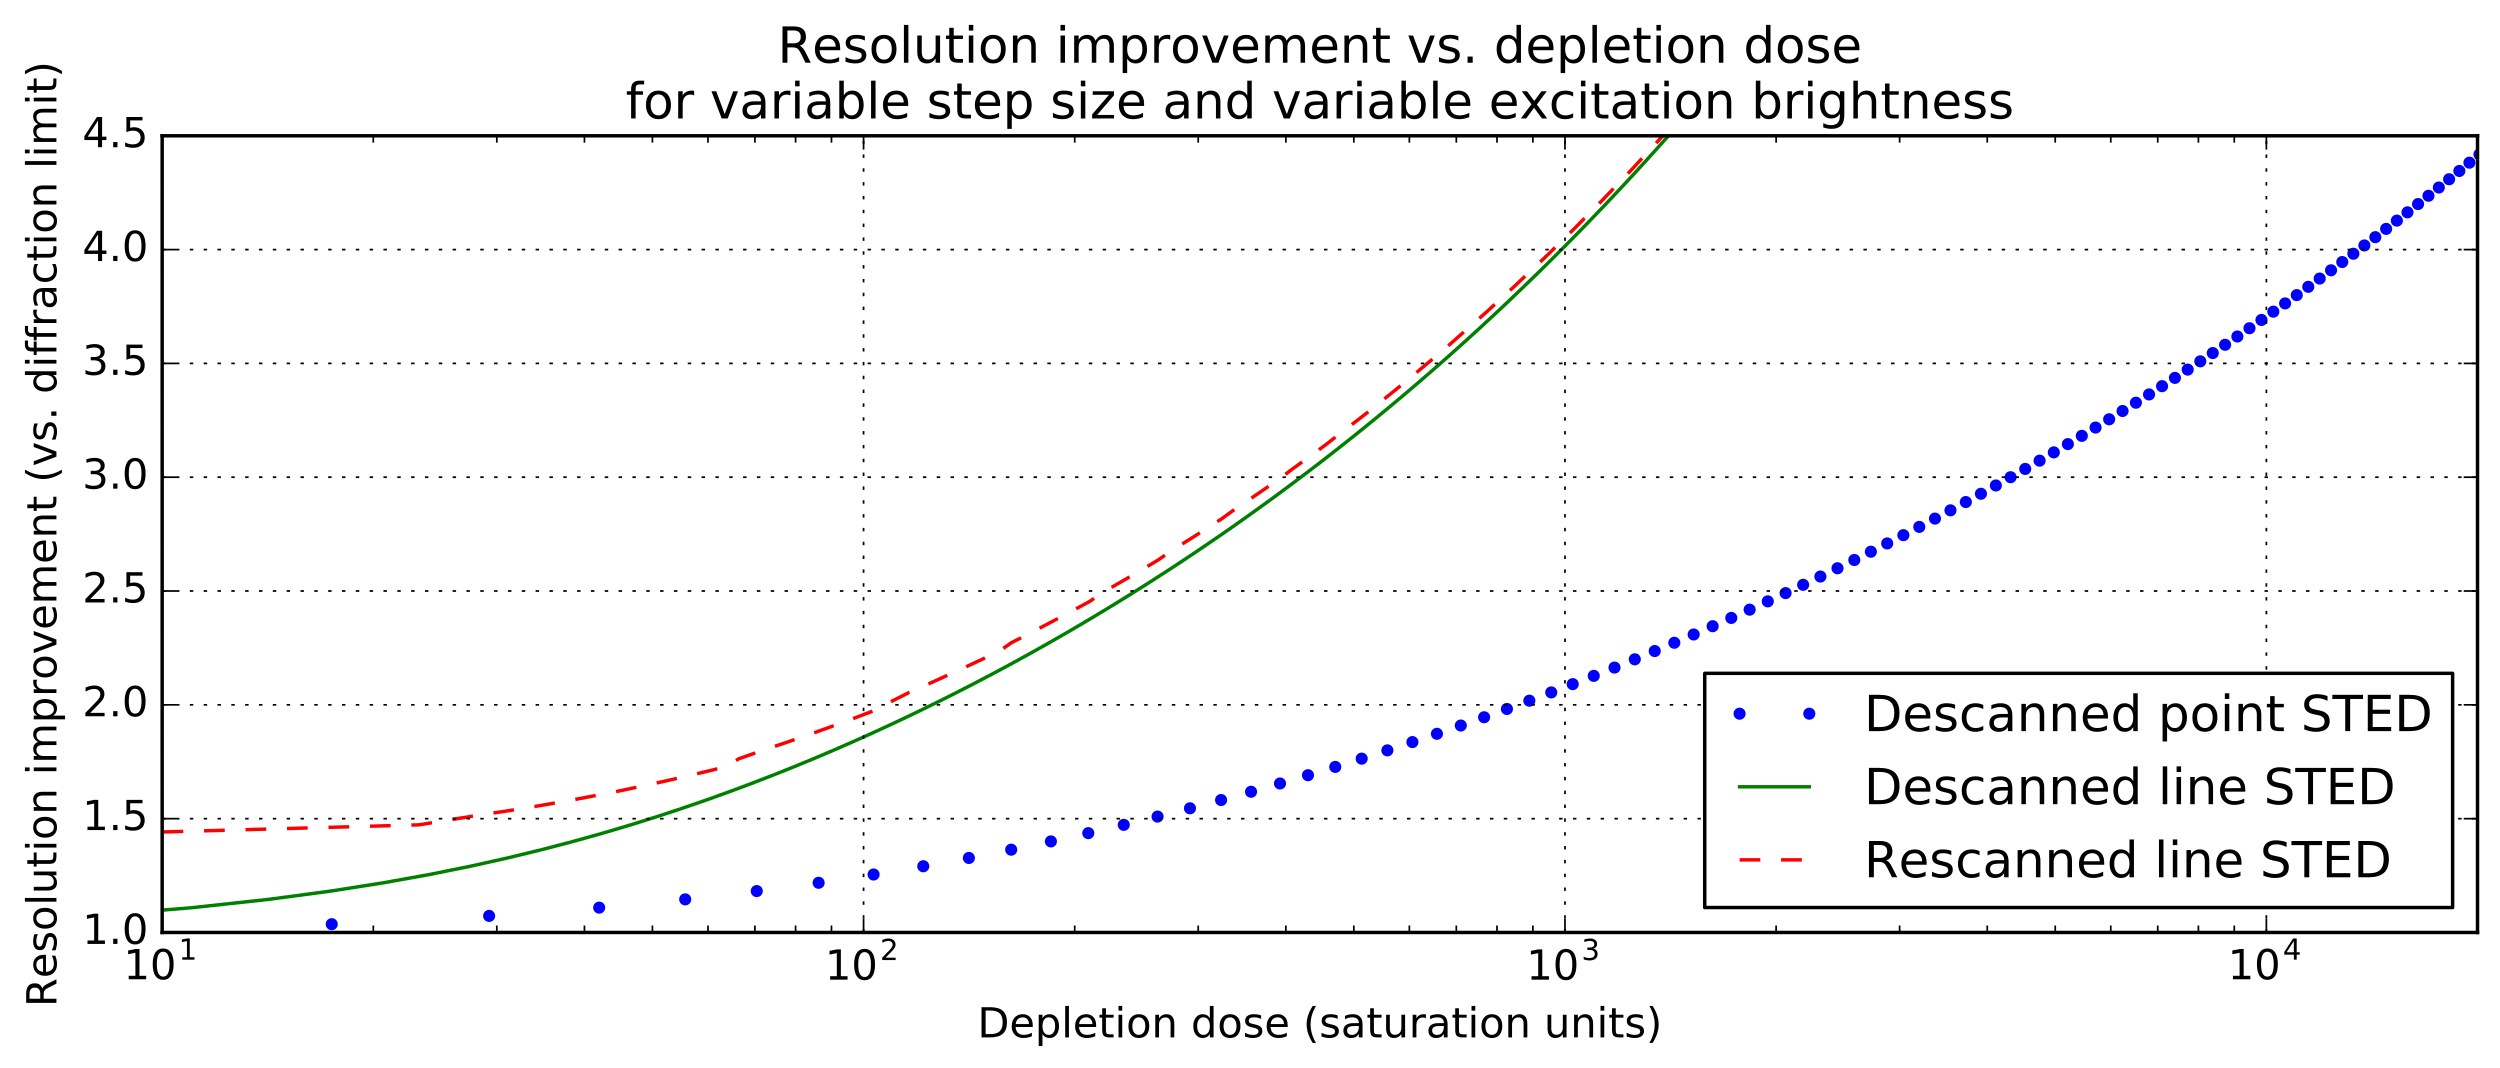 <?xml version="1.0" encoding="utf-8" standalone="no"?>
<!DOCTYPE svg PUBLIC "-//W3C//DTD SVG 1.1//EN"
  "http://www.w3.org/Graphics/SVG/1.1/DTD/svg11.dtd">
<!-- Created with matplotlib (http://matplotlib.org/) -->
<svg height="309pt" version="1.1" viewBox="0 0 723 309" width="723pt" xmlns="http://www.w3.org/2000/svg" xmlns:xlink="http://www.w3.org/1999/xlink">
 <defs>
  <style type="text/css">
*{stroke-linecap:butt;stroke-linejoin:round;stroke-miterlimit:100000;}
  </style>
 </defs>
 <g id="figure_1">
  <g id="patch_1">
   <path d="M 0 309.72 
L 723.697 309.72 
L 723.697 0 
L 0 0 
z
" style="fill:#ffffff;"/>
  </g>
  <g id="axes_1">
   <g id="patch_2">
    <path d="M 46.898 269.667 
L 716.497 269.667 
L 716.497 39.267 
L 46.898 39.267 
z
" style="fill:#ffffff;"/>
   </g>
   <g id="line2d_1">
    <defs>
     <path d="M 0 1.5 
C 0.398 1.5 0.779 1.342 1.061 1.061 
C 1.342 0.779 1.5 0.398 1.5 0 
C 1.5 -0.398 1.342 -0.779 1.061 -1.061 
C 0.779 -1.342 0.398 -1.5 0 -1.5 
C -0.398 -1.5 -0.779 -1.342 -1.061 -1.061 
C -1.342 -0.779 -1.5 -0.398 -1.5 0 
C -1.5 0.398 -1.342 0.779 -1.061 1.061 
C -0.779 1.342 -0.398 1.5 0 1.5 
z
" id="m3ebe2e1a51" style="stroke:#0000ff;stroke-width:0.5;"/>
    </defs>
    <g clip-path="url(#p6970f05a1b)">
     <use style="fill:#0000ff;stroke:#0000ff;stroke-width:0.5;" x="8.898" xlink:href="#m3ebe2e1a51" y="269.667"/>
     <use style="fill:#0000ff;stroke:#0000ff;stroke-width:0.5;" x="95.94" xlink:href="#m3ebe2e1a51" y="267.273"/>
     <use style="fill:#0000ff;stroke:#0000ff;stroke-width:0.5;" x="141.456" xlink:href="#m3ebe2e1a51" y="264.879"/>
     <use style="fill:#0000ff;stroke:#0000ff;stroke-width:0.5;" x="173.277" xlink:href="#m3ebe2e1a51" y="262.485"/>
     <use style="fill:#0000ff;stroke:#0000ff;stroke-width:0.5;" x="198.158" xlink:href="#m3ebe2e1a51" y="260.092"/>
     <use style="fill:#0000ff;stroke:#0000ff;stroke-width:0.5;" x="218.854" xlink:href="#m3ebe2e1a51" y="257.698"/>
     <use style="fill:#0000ff;stroke:#0000ff;stroke-width:0.5;" x="236.743" xlink:href="#m3ebe2e1a51" y="255.304"/>
     <use style="fill:#0000ff;stroke:#0000ff;stroke-width:0.5;" x="252.642" xlink:href="#m3ebe2e1a51" y="252.91"/>
     <use style="fill:#0000ff;stroke:#0000ff;stroke-width:0.5;" x="267.012" xlink:href="#m3ebe2e1a51" y="250.516"/>
     <use style="fill:#0000ff;stroke:#0000ff;stroke-width:0.5;" x="280.2" xlink:href="#m3ebe2e1a51" y="248.123"/>
     <use style="fill:#0000ff;stroke:#0000ff;stroke-width:0.5;" x="292.438" xlink:href="#m3ebe2e1a51" y="245.729"/>
     <use style="fill:#0000ff;stroke:#0000ff;stroke-width:0.5;" x="303.919" xlink:href="#m3ebe2e1a51" y="243.335"/>
     <use style="fill:#0000ff;stroke:#0000ff;stroke-width:0.5;" x="314.731" xlink:href="#m3ebe2e1a51" y="240.941"/>
     <use style="fill:#0000ff;stroke:#0000ff;stroke-width:0.5;" x="324.988" xlink:href="#m3ebe2e1a51" y="238.548"/>
     <use style="fill:#0000ff;stroke:#0000ff;stroke-width:0.5;" x="334.764" xlink:href="#m3ebe2e1a51" y="236.154"/>
     <use style="fill:#0000ff;stroke:#0000ff;stroke-width:0.5;" x="344.144" xlink:href="#m3ebe2e1a51" y="233.76"/>
     <use style="fill:#0000ff;stroke:#0000ff;stroke-width:0.5;" x="353.138" xlink:href="#m3ebe2e1a51" y="231.366"/>
     <use style="fill:#0000ff;stroke:#0000ff;stroke-width:0.5;" x="361.803" xlink:href="#m3ebe2e1a51" y="228.973"/>
     <use style="fill:#0000ff;stroke:#0000ff;stroke-width:0.5;" x="370.172" xlink:href="#m3ebe2e1a51" y="226.579"/>
     <use style="fill:#0000ff;stroke:#0000ff;stroke-width:0.5;" x="378.271" xlink:href="#m3ebe2e1a51" y="224.185"/>
     <use style="fill:#0000ff;stroke:#0000ff;stroke-width:0.5;" x="386.158" xlink:href="#m3ebe2e1a51" y="221.791"/>
     <use style="fill:#0000ff;stroke:#0000ff;stroke-width:0.5;" x="393.797" xlink:href="#m3ebe2e1a51" y="219.398"/>
     <use style="fill:#0000ff;stroke:#0000ff;stroke-width:0.5;" x="401.229" xlink:href="#m3ebe2e1a51" y="217.004"/>
     <use style="fill:#0000ff;stroke:#0000ff;stroke-width:0.5;" x="408.469" xlink:href="#m3ebe2e1a51" y="214.61"/>
     <use style="fill:#0000ff;stroke:#0000ff;stroke-width:0.5;" x="415.56" xlink:href="#m3ebe2e1a51" y="212.216"/>
     <use style="fill:#0000ff;stroke:#0000ff;stroke-width:0.5;" x="422.461" xlink:href="#m3ebe2e1a51" y="209.822"/>
     <use style="fill:#0000ff;stroke:#0000ff;stroke-width:0.5;" x="429.206" xlink:href="#m3ebe2e1a51" y="207.429"/>
     <use style="fill:#0000ff;stroke:#0000ff;stroke-width:0.5;" x="435.803" xlink:href="#m3ebe2e1a51" y="205.035"/>
     <use style="fill:#0000ff;stroke:#0000ff;stroke-width:0.5;" x="442.289" xlink:href="#m3ebe2e1a51" y="202.641"/>
     <use style="fill:#0000ff;stroke:#0000ff;stroke-width:0.5;" x="448.621" xlink:href="#m3ebe2e1a51" y="200.247"/>
     <use style="fill:#0000ff;stroke:#0000ff;stroke-width:0.5;" x="454.828" xlink:href="#m3ebe2e1a51" y="197.854"/>
     <use style="fill:#0000ff;stroke:#0000ff;stroke-width:0.5;" x="460.915" xlink:href="#m3ebe2e1a51" y="195.46"/>
     <use style="fill:#0000ff;stroke:#0000ff;stroke-width:0.5;" x="466.914" xlink:href="#m3ebe2e1a51" y="193.066"/>
     <use style="fill:#0000ff;stroke:#0000ff;stroke-width:0.5;" x="472.785" xlink:href="#m3ebe2e1a51" y="190.672"/>
     <use style="fill:#0000ff;stroke:#0000ff;stroke-width:0.5;" x="478.55" xlink:href="#m3ebe2e1a51" y="188.279"/>
     <use style="fill:#0000ff;stroke:#0000ff;stroke-width:0.5;" x="484.216" xlink:href="#m3ebe2e1a51" y="185.885"/>
     <use style="fill:#0000ff;stroke:#0000ff;stroke-width:0.5;" x="489.811" xlink:href="#m3ebe2e1a51" y="183.491"/>
     <use style="fill:#0000ff;stroke:#0000ff;stroke-width:0.5;" x="495.293" xlink:href="#m3ebe2e1a51" y="181.097"/>
     <use style="fill:#0000ff;stroke:#0000ff;stroke-width:0.5;" x="500.686" xlink:href="#m3ebe2e1a51" y="178.703"/>
     <use style="fill:#0000ff;stroke:#0000ff;stroke-width:0.5;" x="505.994" xlink:href="#m3ebe2e1a51" y="176.31"/>
     <use style="fill:#0000ff;stroke:#0000ff;stroke-width:0.5;" x="511.242" xlink:href="#m3ebe2e1a51" y="173.916"/>
     <use style="fill:#0000ff;stroke:#0000ff;stroke-width:0.5;" x="516.391" xlink:href="#m3ebe2e1a51" y="171.522"/>
     <use style="fill:#0000ff;stroke:#0000ff;stroke-width:0.5;" x="521.463" xlink:href="#m3ebe2e1a51" y="169.128"/>
     <use style="fill:#0000ff;stroke:#0000ff;stroke-width:0.5;" x="526.459" xlink:href="#m3ebe2e1a51" y="166.735"/>
     <use style="fill:#0000ff;stroke:#0000ff;stroke-width:0.5;" x="531.406" xlink:href="#m3ebe2e1a51" y="164.341"/>
     <use style="fill:#0000ff;stroke:#0000ff;stroke-width:0.5;" x="536.264" xlink:href="#m3ebe2e1a51" y="161.947"/>
     <use style="fill:#0000ff;stroke:#0000ff;stroke-width:0.5;" x="541.053" xlink:href="#m3ebe2e1a51" y="159.553"/>
     <use style="fill:#0000ff;stroke:#0000ff;stroke-width:0.5;" x="545.776" xlink:href="#m3ebe2e1a51" y="157.16"/>
     <use style="fill:#0000ff;stroke:#0000ff;stroke-width:0.5;" x="550.456" xlink:href="#m3ebe2e1a51" y="154.766"/>
     <use style="fill:#0000ff;stroke:#0000ff;stroke-width:0.5;" x="555.056" xlink:href="#m3ebe2e1a51" y="152.372"/>
     <use style="fill:#0000ff;stroke:#0000ff;stroke-width:0.5;" x="559.595" xlink:href="#m3ebe2e1a51" y="149.978"/>
     <use style="fill:#0000ff;stroke:#0000ff;stroke-width:0.5;" x="564.074" xlink:href="#m3ebe2e1a51" y="147.585"/>
     <use style="fill:#0000ff;stroke:#0000ff;stroke-width:0.5;" x="568.517" xlink:href="#m3ebe2e1a51" y="145.191"/>
     <use style="fill:#0000ff;stroke:#0000ff;stroke-width:0.5;" x="572.886" xlink:href="#m3ebe2e1a51" y="142.797"/>
     <use style="fill:#0000ff;stroke:#0000ff;stroke-width:0.5;" x="577.201" xlink:href="#m3ebe2e1a51" y="140.403"/>
     <use style="fill:#0000ff;stroke:#0000ff;stroke-width:0.5;" x="581.461" xlink:href="#m3ebe2e1a51" y="138.009"/>
     <use style="fill:#0000ff;stroke:#0000ff;stroke-width:0.5;" x="585.69" xlink:href="#m3ebe2e1a51" y="135.616"/>
     <use style="fill:#0000ff;stroke:#0000ff;stroke-width:0.5;" x="589.852" xlink:href="#m3ebe2e1a51" y="133.222"/>
     <use style="fill:#0000ff;stroke:#0000ff;stroke-width:0.5;" x="593.963" xlink:href="#m3ebe2e1a51" y="130.828"/>
     <use style="fill:#0000ff;stroke:#0000ff;stroke-width:0.5;" x="598.027" xlink:href="#m3ebe2e1a51" y="128.434"/>
     <use style="fill:#0000ff;stroke:#0000ff;stroke-width:0.5;" x="602.062" xlink:href="#m3ebe2e1a51" y="126.041"/>
     <use style="fill:#0000ff;stroke:#0000ff;stroke-width:0.5;" x="606.035" xlink:href="#m3ebe2e1a51" y="123.647"/>
     <use style="fill:#0000ff;stroke:#0000ff;stroke-width:0.5;" x="609.962" xlink:href="#m3ebe2e1a51" y="121.253"/>
     <use style="fill:#0000ff;stroke:#0000ff;stroke-width:0.5;" x="613.846" xlink:href="#m3ebe2e1a51" y="118.859"/>
     <use style="fill:#0000ff;stroke:#0000ff;stroke-width:0.5;" x="617.705" xlink:href="#m3ebe2e1a51" y="116.466"/>
     <use style="fill:#0000ff;stroke:#0000ff;stroke-width:0.5;" x="621.506" xlink:href="#m3ebe2e1a51" y="114.072"/>
     <use style="fill:#0000ff;stroke:#0000ff;stroke-width:0.5;" x="625.266" xlink:href="#m3ebe2e1a51" y="111.678"/>
     <use style="fill:#0000ff;stroke:#0000ff;stroke-width:0.5;" x="628.985" xlink:href="#m3ebe2e1a51" y="109.284"/>
     <use style="fill:#0000ff;stroke:#0000ff;stroke-width:0.5;" x="632.683" xlink:href="#m3ebe2e1a51" y="106.89"/>
     <use style="fill:#0000ff;stroke:#0000ff;stroke-width:0.5;" x="636.326" xlink:href="#m3ebe2e1a51" y="104.497"/>
     <use style="fill:#0000ff;stroke:#0000ff;stroke-width:0.5;" x="639.932" xlink:href="#m3ebe2e1a51" y="102.103"/>
     <use style="fill:#0000ff;stroke:#0000ff;stroke-width:0.5;" x="643.501" xlink:href="#m3ebe2e1a51" y="99.709"/>
     <use style="fill:#0000ff;stroke:#0000ff;stroke-width:0.5;" x="647.05" xlink:href="#m3ebe2e1a51" y="97.315"/>
     <use style="fill:#0000ff;stroke:#0000ff;stroke-width:0.5;" x="650.549" xlink:href="#m3ebe2e1a51" y="94.922"/>
     <use style="fill:#0000ff;stroke:#0000ff;stroke-width:0.5;" x="654.013" xlink:href="#m3ebe2e1a51" y="92.528"/>
     <use style="fill:#0000ff;stroke:#0000ff;stroke-width:0.5;" x="657.443" xlink:href="#m3ebe2e1a51" y="90.134"/>
     <use style="fill:#0000ff;stroke:#0000ff;stroke-width:0.5;" x="660.855" xlink:href="#m3ebe2e1a51" y="87.74"/>
     <use style="fill:#0000ff;stroke:#0000ff;stroke-width:0.5;" x="664.221" xlink:href="#m3ebe2e1a51" y="85.347"/>
     <use style="fill:#0000ff;stroke:#0000ff;stroke-width:0.5;" x="667.554" xlink:href="#m3ebe2e1a51" y="82.953"/>
     <use style="fill:#0000ff;stroke:#0000ff;stroke-width:0.5;" x="670.855" xlink:href="#m3ebe2e1a51" y="80.559"/>
     <use style="fill:#0000ff;stroke:#0000ff;stroke-width:0.5;" x="674.141" xlink:href="#m3ebe2e1a51" y="78.165"/>
     <use style="fill:#0000ff;stroke:#0000ff;stroke-width:0.5;" x="677.383" xlink:href="#m3ebe2e1a51" y="75.772"/>
     <use style="fill:#0000ff;stroke:#0000ff;stroke-width:0.5;" x="680.594" xlink:href="#m3ebe2e1a51" y="73.378"/>
     <use style="fill:#0000ff;stroke:#0000ff;stroke-width:0.5;" x="683.776" xlink:href="#m3ebe2e1a51" y="70.984"/>
     <use style="fill:#0000ff;stroke:#0000ff;stroke-width:0.5;" x="686.945" xlink:href="#m3ebe2e1a51" y="68.59"/>
     <use style="fill:#0000ff;stroke:#0000ff;stroke-width:0.5;" x="690.072" xlink:href="#m3ebe2e1a51" y="66.196"/>
     <use style="fill:#0000ff;stroke:#0000ff;stroke-width:0.5;" x="693.171" xlink:href="#m3ebe2e1a51" y="63.803"/>
     <use style="fill:#0000ff;stroke:#0000ff;stroke-width:0.5;" x="696.242" xlink:href="#m3ebe2e1a51" y="61.409"/>
     <use style="fill:#0000ff;stroke:#0000ff;stroke-width:0.5;" x="699.301" xlink:href="#m3ebe2e1a51" y="59.015"/>
     <use style="fill:#0000ff;stroke:#0000ff;stroke-width:0.5;" x="702.321" xlink:href="#m3ebe2e1a51" y="56.621"/>
     <use style="fill:#0000ff;stroke:#0000ff;stroke-width:0.5;" x="705.315" xlink:href="#m3ebe2e1a51" y="54.228"/>
     <use style="fill:#0000ff;stroke:#0000ff;stroke-width:0.5;" x="708.283" xlink:href="#m3ebe2e1a51" y="51.834"/>
     <use style="fill:#0000ff;stroke:#0000ff;stroke-width:0.5;" x="711.24" xlink:href="#m3ebe2e1a51" y="49.44"/>
     <use style="fill:#0000ff;stroke:#0000ff;stroke-width:0.5;" x="714.16" xlink:href="#m3ebe2e1a51" y="47.046"/>
     <use style="fill:#0000ff;stroke:#0000ff;stroke-width:0.5;" x="717.055" xlink:href="#m3ebe2e1a51" y="44.653"/>
     <use style="fill:#0000ff;stroke:#0000ff;stroke-width:0.5;" x="719.926" xlink:href="#m3ebe2e1a51" y="42.259"/>
     <use style="fill:#0000ff;stroke:#0000ff;stroke-width:0.5;" x="722.788" xlink:href="#m3ebe2e1a51" y="39.865"/>
     <use style="fill:#0000ff;stroke:#0000ff;stroke-width:0.5;" x="725.615" xlink:href="#m3ebe2e1a51" y="37.471"/>
     <use style="fill:#0000ff;stroke:#0000ff;stroke-width:0.5;" x="728.418" xlink:href="#m3ebe2e1a51" y="35.078"/>
     <use style="fill:#0000ff;stroke:#0000ff;stroke-width:0.5;" x="731.199" xlink:href="#m3ebe2e1a51" y="32.684"/>
    </g>
   </g>
   <g id="line2d_2">
    <path clip-path="url(#p6970f05a1b)" d="M -1 266.445 
L 26.785 264.879 
L 55.664 262.485 
L 77.705 260.092 
L 95.648 257.698 
L 110.87 255.304 
L 124.174 252.91 
L 136.028 250.516 
L 146.77 248.123 
L 156.629 245.729 
L 165.788 243.335 
L 174.342 240.941 
L 182.397 238.548 
L 190.026 236.154 
L 197.305 233.76 
L 204.251 231.366 
L 210.915 228.973 
L 217.328 226.579 
L 223.515 224.185 
L 229.521 221.791 
L 235.326 219.398 
L 240.962 217.004 
L 246.442 214.61 
L 251.801 212.216 
L 257.01 209.822 
L 262.094 207.429 
L 267.061 205.035 
L 271.94 202.641 
L 276.701 200.247 
L 281.363 197.854 
L 285.934 195.46 
L 290.436 193.066 
L 294.839 190.672 
L 299.162 188.279 
L 303.408 185.885 
L 307.6 183.491 
L 311.707 181.097 
L 315.747 178.703 
L 319.721 176.31 
L 323.65 173.916 
L 327.505 171.522 
L 331.301 169.128 
L 335.041 166.735 
L 338.743 164.341 
L 342.378 161.947 
L 345.962 159.553 
L 349.496 157.16 
L 352.998 154.766 
L 356.44 152.372 
L 359.836 149.978 
L 363.187 147.585 
L 366.511 145.191 
L 369.78 142.797 
L 373.008 140.403 
L 376.196 138.009 
L 379.36 135.616 
L 382.473 133.222 
L 385.55 130.828 
L 388.59 128.434 
L 391.609 126.041 
L 394.582 123.647 
L 397.521 121.253 
L 400.427 118.859 
L 403.314 116.466 
L 406.159 114.072 
L 408.973 111.678 
L 411.756 109.284 
L 414.523 106.89 
L 417.25 104.497 
L 419.949 102.103 
L 422.619 99.709 
L 425.276 97.315 
L 427.895 94.922 
L 430.487 92.528 
L 433.055 90.134 
L 435.609 87.74 
L 438.128 85.347 
L 440.623 82.953 
L 443.094 80.559 
L 445.554 78.165 
L 447.981 75.772 
L 450.385 73.378 
L 452.768 70.984 
L 455.14 68.59 
L 457.481 66.196 
L 459.801 63.803 
L 462.101 61.409 
L 464.391 59.015 
L 466.652 56.621 
L 468.894 54.228 
L 471.116 51.834 
L 473.331 49.44 
L 475.517 47.046 
L 477.685 44.653 
L 479.836 42.259 
L 481.979 39.865 
L 484.095 37.471 
L 486.195 35.078 
L 488.278 32.684 
" style="fill:none;stroke:#008000;stroke-linecap:square;"/>
   </g>
   <g id="line2d_3">
    <path clip-path="url(#p6970f05a1b)" d="M 35.012 240.941 
L 121.158 238.548 
L 135.856 236.154 
L 151.604 233.76 
L 165.432 231.366 
L 177.938 228.973 
L 189.294 226.579 
L 199.802 224.185 
L 209.734 221.791 
L 213.743 219.398 
L 220.578 217.004 
L 227.712 214.61 
L 234.605 212.216 
L 241.247 209.822 
L 247.715 207.429 
L 253.997 205.035 
L 258.203 202.641 
L 262.934 200.247 
L 268.353 197.854 
L 273.656 195.46 
L 278.891 193.066 
L 284.023 190.672 
L 289.067 188.279 
L 292.468 185.885 
L 297.15 183.491 
L 301.739 181.097 
L 306.264 178.703 
L 310.731 176.31 
L 315.164 173.916 
L 318.588 171.522 
L 322.742 169.128 
L 326.845 166.735 
L 330.924 164.341 
L 334.935 161.947 
L 338.344 159.553 
L 342.163 157.16 
L 345.96 154.766 
L 349.698 152.372 
L 353.394 149.978 
L 356.672 147.585 
L 360.236 145.191 
L 363.747 142.797 
L 367.221 140.403 
L 370.659 138.009 
L 373.79 135.616 
L 377.107 133.222 
L 380.39 130.828 
L 383.641 128.434 
L 386.67 126.041 
L 389.818 123.647 
L 392.934 121.253 
L 396.021 118.859 
L 398.942 116.466 
L 401.939 114.072 
L 404.907 111.678 
L 407.848 109.284 
L 410.651 106.89 
L 413.512 104.497 
L 416.347 102.103 
L 419.157 99.709 
L 421.853 97.315 
L 424.592 94.922 
L 427.306 92.528 
L 429.998 90.134 
L 432.581 87.74 
L 435.208 85.347 
L 437.813 82.953 
L 440.326 80.559 
L 442.884 78.165 
L 445.408 75.772 
L 447.912 73.378 
L 450.321 70.984 
L 452.783 68.59 
L 455.213 66.196 
L 457.569 63.803 
L 459.946 61.409 
L 462.32 59.015 
L 464.612 56.621 
L 466.924 54.228 
L 469.218 51.834 
L 471.51 49.44 
L 473.723 47.046 
L 475.957 44.653 
L 478.174 42.259 
L 480.34 39.865 
L 482.516 37.471 
L 484.677 35.078 
L 486.788 32.684 
" style="fill:none;stroke:#ff0000;stroke-dasharray:6,6;stroke-dashoffset:0.0;"/>
   </g>
   <g id="patch_3">
    <path d="M 46.898 269.667 
L 716.497 269.667 
" style="fill:none;stroke:#000000;stroke-linecap:square;stroke-linejoin:miter;"/>
   </g>
   <g id="patch_4">
    <path d="M 46.898 269.667 
L 46.898 39.267 
" style="fill:none;stroke:#000000;stroke-linecap:square;stroke-linejoin:miter;"/>
   </g>
   <g id="patch_5">
    <path d="M 46.898 39.267 
L 716.497 39.267 
" style="fill:none;stroke:#000000;stroke-linecap:square;stroke-linejoin:miter;"/>
   </g>
   <g id="patch_6">
    <path d="M 716.497 269.667 
L 716.497 39.267 
" style="fill:none;stroke:#000000;stroke-linecap:square;stroke-linejoin:miter;"/>
   </g>
   <g id="matplotlib.axis_1">
    <g id="xtick_1">
     <g id="line2d_4">
      <path clip-path="url(#p6970f05a1b)" d="M 46.898 269.667 
L 46.898 39.267 
" style="fill:none;stroke:#000000;stroke-dasharray:1,3;stroke-dashoffset:0.0;stroke-width:0.5;"/>
     </g>
     <g id="line2d_5">
      <defs>
       <path d="M 0 0 
L 0 -4 
" id="mc7957fd6a1" style="stroke:#000000;stroke-width:0.5;"/>
      </defs>
      <g>
       <use style="stroke:#000000;stroke-width:0.5;" x="46.898" xlink:href="#mc7957fd6a1" y="269.667"/>
      </g>
     </g>
     <g id="line2d_6">
      <defs>
       <path d="M 0 0 
L 0 4 
" id="m2982a3f086" style="stroke:#000000;stroke-width:0.5;"/>
      </defs>
      <g>
       <use style="stroke:#000000;stroke-width:0.5;" x="46.898" xlink:href="#m2982a3f086" y="39.267"/>
      </g>
     </g>
     <g id="text_1">
      <!-- $\mathdefault{10^{1}}$ -->
      <defs>
       <path d="M 12.406 8.297 
L 28.516 8.297 
L 28.516 63.922 
L 10.984 60.406 
L 10.984 69.391 
L 28.422 72.906 
L 38.281 72.906 
L 38.281 8.297 
L 54.391 8.297 
L 54.391 0 
L 12.406 0 
z
" id="BitstreamVeraSans-Roman-31"/>
       <path d="M 31.781 66.406 
Q 24.172 66.406 20.328 58.906 
Q 16.5 51.422 16.5 36.375 
Q 16.5 21.391 20.328 13.891 
Q 24.172 6.391 31.781 6.391 
Q 39.453 6.391 43.281 13.891 
Q 47.125 21.391 47.125 36.375 
Q 47.125 51.422 43.281 58.906 
Q 39.453 66.406 31.781 66.406 
M 31.781 74.219 
Q 44.047 74.219 50.516 64.516 
Q 56.984 54.828 56.984 36.375 
Q 56.984 17.969 50.516 8.266 
Q 44.047 -1.422 31.781 -1.422 
Q 19.531 -1.422 13.062 8.266 
Q 6.594 17.969 6.594 36.375 
Q 6.594 54.828 13.062 64.516 
Q 19.531 74.219 31.781 74.219 
" id="BitstreamVeraSans-Roman-30"/>
      </defs>
      <g transform="translate(35.737 283.291)scale(0.12 -0.12)">
       <use transform="translate(0.0 0.716)" xlink:href="#BitstreamVeraSans-Roman-31"/>
       <use transform="translate(63.623 0.716)" xlink:href="#BitstreamVeraSans-Roman-30"/>
       <use transform="translate(132.759 47.966)scale(0.7)" xlink:href="#BitstreamVeraSans-Roman-31"/>
      </g>
     </g>
    </g>
    <g id="xtick_2">
     <g id="line2d_7">
      <path clip-path="url(#p6970f05a1b)" d="M 249.743 269.667 
L 249.743 39.267 
" style="fill:none;stroke:#000000;stroke-dasharray:1,3;stroke-dashoffset:0.0;stroke-width:0.5;"/>
     </g>
     <g id="line2d_8">
      <g>
       <use style="stroke:#000000;stroke-width:0.5;" x="249.743" xlink:href="#mc7957fd6a1" y="269.667"/>
      </g>
     </g>
     <g id="line2d_9">
      <g>
       <use style="stroke:#000000;stroke-width:0.5;" x="249.743" xlink:href="#m2982a3f086" y="39.267"/>
      </g>
     </g>
     <g id="text_2">
      <!-- $\mathdefault{10^{2}}$ -->
      <defs>
       <path d="M 19.188 8.297 
L 53.609 8.297 
L 53.609 0 
L 7.328 0 
L 7.328 8.297 
Q 12.938 14.109 22.625 23.891 
Q 32.328 33.688 34.812 36.531 
Q 39.547 41.844 41.422 45.531 
Q 43.312 49.219 43.312 52.781 
Q 43.312 58.594 39.234 62.25 
Q 35.156 65.922 28.609 65.922 
Q 23.969 65.922 18.812 64.312 
Q 13.672 62.703 7.812 59.422 
L 7.812 69.391 
Q 13.766 71.781 18.938 73 
Q 24.125 74.219 28.422 74.219 
Q 39.75 74.219 46.484 68.547 
Q 53.219 62.891 53.219 53.422 
Q 53.219 48.922 51.531 44.891 
Q 49.859 40.875 45.406 35.406 
Q 44.188 33.984 37.641 27.219 
Q 31.109 20.453 19.188 8.297 
" id="BitstreamVeraSans-Roman-32"/>
      </defs>
      <g transform="translate(238.583 283.411)scale(0.12 -0.12)">
       <use transform="translate(0.0 0.797)" xlink:href="#BitstreamVeraSans-Roman-31"/>
       <use transform="translate(63.623 0.797)" xlink:href="#BitstreamVeraSans-Roman-30"/>
       <use transform="translate(132.759 48.047)scale(0.7)" xlink:href="#BitstreamVeraSans-Roman-32"/>
      </g>
     </g>
    </g>
    <g id="xtick_3">
     <g id="line2d_10">
      <path clip-path="url(#p6970f05a1b)" d="M 452.589 269.667 
L 452.589 39.267 
" style="fill:none;stroke:#000000;stroke-dasharray:1,3;stroke-dashoffset:0.0;stroke-width:0.5;"/>
     </g>
     <g id="line2d_11">
      <g>
       <use style="stroke:#000000;stroke-width:0.5;" x="452.589" xlink:href="#mc7957fd6a1" y="269.667"/>
      </g>
     </g>
     <g id="line2d_12">
      <g>
       <use style="stroke:#000000;stroke-width:0.5;" x="452.589" xlink:href="#m2982a3f086" y="39.267"/>
      </g>
     </g>
     <g id="text_3">
      <!-- $\mathdefault{10^{3}}$ -->
      <defs>
       <path d="M 40.578 39.312 
Q 47.656 37.797 51.625 33 
Q 55.609 28.219 55.609 21.188 
Q 55.609 10.406 48.188 4.484 
Q 40.766 -1.422 27.094 -1.422 
Q 22.516 -1.422 17.656 -0.516 
Q 12.797 0.391 7.625 2.203 
L 7.625 11.719 
Q 11.719 9.328 16.594 8.109 
Q 21.484 6.891 26.812 6.891 
Q 36.078 6.891 40.938 10.547 
Q 45.797 14.203 45.797 21.188 
Q 45.797 27.641 41.281 31.266 
Q 36.766 34.906 28.719 34.906 
L 20.219 34.906 
L 20.219 43.016 
L 29.109 43.016 
Q 36.375 43.016 40.234 45.922 
Q 44.094 48.828 44.094 54.297 
Q 44.094 59.906 40.109 62.906 
Q 36.141 65.922 28.719 65.922 
Q 24.656 65.922 20.016 65.031 
Q 15.375 64.156 9.812 62.312 
L 9.812 71.094 
Q 15.438 72.656 20.344 73.438 
Q 25.25 74.219 29.594 74.219 
Q 40.828 74.219 47.359 69.109 
Q 53.906 64.016 53.906 55.328 
Q 53.906 49.266 50.438 45.094 
Q 46.969 40.922 40.578 39.312 
" id="BitstreamVeraSans-Roman-33"/>
      </defs>
      <g transform="translate(441.429 283.411)scale(0.12 -0.12)">
       <use transform="translate(0.0 0.797)" xlink:href="#BitstreamVeraSans-Roman-31"/>
       <use transform="translate(63.623 0.797)" xlink:href="#BitstreamVeraSans-Roman-30"/>
       <use transform="translate(132.759 48.047)scale(0.7)" xlink:href="#BitstreamVeraSans-Roman-33"/>
      </g>
     </g>
    </g>
    <g id="xtick_4">
     <g id="line2d_13">
      <path clip-path="url(#p6970f05a1b)" d="M 655.435 269.667 
L 655.435 39.267 
" style="fill:none;stroke:#000000;stroke-dasharray:1,3;stroke-dashoffset:0.0;stroke-width:0.5;"/>
     </g>
     <g id="line2d_14">
      <g>
       <use style="stroke:#000000;stroke-width:0.5;" x="655.435" xlink:href="#mc7957fd6a1" y="269.667"/>
      </g>
     </g>
     <g id="line2d_15">
      <g>
       <use style="stroke:#000000;stroke-width:0.5;" x="655.435" xlink:href="#m2982a3f086" y="39.267"/>
      </g>
     </g>
     <g id="text_4">
      <!-- $\mathdefault{10^{4}}$ -->
      <defs>
       <path d="M 37.797 64.312 
L 12.891 25.391 
L 37.797 25.391 
z
M 35.203 72.906 
L 47.609 72.906 
L 47.609 25.391 
L 58.016 25.391 
L 58.016 17.188 
L 47.609 17.188 
L 47.609 0 
L 37.797 0 
L 37.797 17.188 
L 4.891 17.188 
L 4.891 26.703 
z
" id="BitstreamVeraSans-Roman-34"/>
      </defs>
      <g transform="translate(644.275 283.291)scale(0.12 -0.12)">
       <use transform="translate(0.0 0.716)" xlink:href="#BitstreamVeraSans-Roman-31"/>
       <use transform="translate(63.623 0.716)" xlink:href="#BitstreamVeraSans-Roman-30"/>
       <use transform="translate(132.759 47.966)scale(0.7)" xlink:href="#BitstreamVeraSans-Roman-34"/>
      </g>
     </g>
    </g>
    <g id="xtick_5">
     <g id="line2d_16">
      <defs>
       <path d="M 0 0 
L 0 -2 
" id="m27fc78f1a3" style="stroke:#000000;stroke-width:0.5;"/>
      </defs>
      <g>
       <use style="stroke:#000000;stroke-width:0.5;" x="107.96" xlink:href="#m27fc78f1a3" y="269.667"/>
      </g>
     </g>
     <g id="line2d_17">
      <defs>
       <path d="M 0 0 
L 0 2 
" id="m9a5093327d" style="stroke:#000000;stroke-width:0.5;"/>
      </defs>
      <g>
       <use style="stroke:#000000;stroke-width:0.5;" x="107.96" xlink:href="#m9a5093327d" y="39.267"/>
      </g>
     </g>
    </g>
    <g id="xtick_6">
     <g id="line2d_18">
      <g>
       <use style="stroke:#000000;stroke-width:0.5;" x="143.68" xlink:href="#m27fc78f1a3" y="269.667"/>
      </g>
     </g>
     <g id="line2d_19">
      <g>
       <use style="stroke:#000000;stroke-width:0.5;" x="143.68" xlink:href="#m9a5093327d" y="39.267"/>
      </g>
     </g>
    </g>
    <g id="xtick_7">
     <g id="line2d_20">
      <g>
       <use style="stroke:#000000;stroke-width:0.5;" x="169.023" xlink:href="#m27fc78f1a3" y="269.667"/>
      </g>
     </g>
     <g id="line2d_21">
      <g>
       <use style="stroke:#000000;stroke-width:0.5;" x="169.023" xlink:href="#m9a5093327d" y="39.267"/>
      </g>
     </g>
    </g>
    <g id="xtick_8">
     <g id="line2d_22">
      <g>
       <use style="stroke:#000000;stroke-width:0.5;" x="188.681" xlink:href="#m27fc78f1a3" y="269.667"/>
      </g>
     </g>
     <g id="line2d_23">
      <g>
       <use style="stroke:#000000;stroke-width:0.5;" x="188.681" xlink:href="#m9a5093327d" y="39.267"/>
      </g>
     </g>
    </g>
    <g id="xtick_9">
     <g id="line2d_24">
      <g>
       <use style="stroke:#000000;stroke-width:0.5;" x="204.742" xlink:href="#m27fc78f1a3" y="269.667"/>
      </g>
     </g>
     <g id="line2d_25">
      <g>
       <use style="stroke:#000000;stroke-width:0.5;" x="204.742" xlink:href="#m9a5093327d" y="39.267"/>
      </g>
     </g>
    </g>
    <g id="xtick_10">
     <g id="line2d_26">
      <g>
       <use style="stroke:#000000;stroke-width:0.5;" x="218.322" xlink:href="#m27fc78f1a3" y="269.667"/>
      </g>
     </g>
     <g id="line2d_27">
      <g>
       <use style="stroke:#000000;stroke-width:0.5;" x="218.322" xlink:href="#m9a5093327d" y="39.267"/>
      </g>
     </g>
    </g>
    <g id="xtick_11">
     <g id="line2d_28">
      <g>
       <use style="stroke:#000000;stroke-width:0.5;" x="230.085" xlink:href="#m27fc78f1a3" y="269.667"/>
      </g>
     </g>
     <g id="line2d_29">
      <g>
       <use style="stroke:#000000;stroke-width:0.5;" x="230.085" xlink:href="#m9a5093327d" y="39.267"/>
      </g>
     </g>
    </g>
    <g id="xtick_12">
     <g id="line2d_30">
      <g>
       <use style="stroke:#000000;stroke-width:0.5;" x="240.462" xlink:href="#m27fc78f1a3" y="269.667"/>
      </g>
     </g>
     <g id="line2d_31">
      <g>
       <use style="stroke:#000000;stroke-width:0.5;" x="240.462" xlink:href="#m9a5093327d" y="39.267"/>
      </g>
     </g>
    </g>
    <g id="xtick_13">
     <g id="line2d_32">
      <g>
       <use style="stroke:#000000;stroke-width:0.5;" x="310.806" xlink:href="#m27fc78f1a3" y="269.667"/>
      </g>
     </g>
     <g id="line2d_33">
      <g>
       <use style="stroke:#000000;stroke-width:0.5;" x="310.806" xlink:href="#m9a5093327d" y="39.267"/>
      </g>
     </g>
    </g>
    <g id="xtick_14">
     <g id="line2d_34">
      <g>
       <use style="stroke:#000000;stroke-width:0.5;" x="346.525" xlink:href="#m27fc78f1a3" y="269.667"/>
      </g>
     </g>
     <g id="line2d_35">
      <g>
       <use style="stroke:#000000;stroke-width:0.5;" x="346.525" xlink:href="#m9a5093327d" y="39.267"/>
      </g>
     </g>
    </g>
    <g id="xtick_15">
     <g id="line2d_36">
      <g>
       <use style="stroke:#000000;stroke-width:0.5;" x="371.869" xlink:href="#m27fc78f1a3" y="269.667"/>
      </g>
     </g>
     <g id="line2d_37">
      <g>
       <use style="stroke:#000000;stroke-width:0.5;" x="371.869" xlink:href="#m9a5093327d" y="39.267"/>
      </g>
     </g>
    </g>
    <g id="xtick_16">
     <g id="line2d_38">
      <g>
       <use style="stroke:#000000;stroke-width:0.5;" x="391.526" xlink:href="#m27fc78f1a3" y="269.667"/>
      </g>
     </g>
     <g id="line2d_39">
      <g>
       <use style="stroke:#000000;stroke-width:0.5;" x="391.526" xlink:href="#m9a5093327d" y="39.267"/>
      </g>
     </g>
    </g>
    <g id="xtick_17">
     <g id="line2d_40">
      <g>
       <use style="stroke:#000000;stroke-width:0.5;" x="407.588" xlink:href="#m27fc78f1a3" y="269.667"/>
      </g>
     </g>
     <g id="line2d_41">
      <g>
       <use style="stroke:#000000;stroke-width:0.5;" x="407.588" xlink:href="#m9a5093327d" y="39.267"/>
      </g>
     </g>
    </g>
    <g id="xtick_18">
     <g id="line2d_42">
      <g>
       <use style="stroke:#000000;stroke-width:0.5;" x="421.168" xlink:href="#m27fc78f1a3" y="269.667"/>
      </g>
     </g>
     <g id="line2d_43">
      <g>
       <use style="stroke:#000000;stroke-width:0.5;" x="421.168" xlink:href="#m9a5093327d" y="39.267"/>
      </g>
     </g>
    </g>
    <g id="xtick_19">
     <g id="line2d_44">
      <g>
       <use style="stroke:#000000;stroke-width:0.5;" x="432.931" xlink:href="#m27fc78f1a3" y="269.667"/>
      </g>
     </g>
     <g id="line2d_45">
      <g>
       <use style="stroke:#000000;stroke-width:0.5;" x="432.931" xlink:href="#m9a5093327d" y="39.267"/>
      </g>
     </g>
    </g>
    <g id="xtick_20">
     <g id="line2d_46">
      <g>
       <use style="stroke:#000000;stroke-width:0.5;" x="443.307" xlink:href="#m27fc78f1a3" y="269.667"/>
      </g>
     </g>
     <g id="line2d_47">
      <g>
       <use style="stroke:#000000;stroke-width:0.5;" x="443.307" xlink:href="#m9a5093327d" y="39.267"/>
      </g>
     </g>
    </g>
    <g id="xtick_21">
     <g id="line2d_48">
      <g>
       <use style="stroke:#000000;stroke-width:0.5;" x="513.652" xlink:href="#m27fc78f1a3" y="269.667"/>
      </g>
     </g>
     <g id="line2d_49">
      <g>
       <use style="stroke:#000000;stroke-width:0.5;" x="513.652" xlink:href="#m9a5093327d" y="39.267"/>
      </g>
     </g>
    </g>
    <g id="xtick_22">
     <g id="line2d_50">
      <g>
       <use style="stroke:#000000;stroke-width:0.5;" x="549.371" xlink:href="#m27fc78f1a3" y="269.667"/>
      </g>
     </g>
     <g id="line2d_51">
      <g>
       <use style="stroke:#000000;stroke-width:0.5;" x="549.371" xlink:href="#m9a5093327d" y="39.267"/>
      </g>
     </g>
    </g>
    <g id="xtick_23">
     <g id="line2d_52">
      <g>
       <use style="stroke:#000000;stroke-width:0.5;" x="574.714" xlink:href="#m27fc78f1a3" y="269.667"/>
      </g>
     </g>
     <g id="line2d_53">
      <g>
       <use style="stroke:#000000;stroke-width:0.5;" x="574.714" xlink:href="#m9a5093327d" y="39.267"/>
      </g>
     </g>
    </g>
    <g id="xtick_24">
     <g id="line2d_54">
      <g>
       <use style="stroke:#000000;stroke-width:0.5;" x="594.372" xlink:href="#m27fc78f1a3" y="269.667"/>
      </g>
     </g>
     <g id="line2d_55">
      <g>
       <use style="stroke:#000000;stroke-width:0.5;" x="594.372" xlink:href="#m9a5093327d" y="39.267"/>
      </g>
     </g>
    </g>
    <g id="xtick_25">
     <g id="line2d_56">
      <g>
       <use style="stroke:#000000;stroke-width:0.5;" x="610.434" xlink:href="#m27fc78f1a3" y="269.667"/>
      </g>
     </g>
     <g id="line2d_57">
      <g>
       <use style="stroke:#000000;stroke-width:0.5;" x="610.434" xlink:href="#m9a5093327d" y="39.267"/>
      </g>
     </g>
    </g>
    <g id="xtick_26">
     <g id="line2d_58">
      <g>
       <use style="stroke:#000000;stroke-width:0.5;" x="624.014" xlink:href="#m27fc78f1a3" y="269.667"/>
      </g>
     </g>
     <g id="line2d_59">
      <g>
       <use style="stroke:#000000;stroke-width:0.5;" x="624.014" xlink:href="#m9a5093327d" y="39.267"/>
      </g>
     </g>
    </g>
    <g id="xtick_27">
     <g id="line2d_60">
      <g>
       <use style="stroke:#000000;stroke-width:0.5;" x="635.777" xlink:href="#m27fc78f1a3" y="269.667"/>
      </g>
     </g>
     <g id="line2d_61">
      <g>
       <use style="stroke:#000000;stroke-width:0.5;" x="635.777" xlink:href="#m9a5093327d" y="39.267"/>
      </g>
     </g>
    </g>
    <g id="xtick_28">
     <g id="line2d_62">
      <g>
       <use style="stroke:#000000;stroke-width:0.5;" x="646.153" xlink:href="#m27fc78f1a3" y="269.667"/>
      </g>
     </g>
     <g id="line2d_63">
      <g>
       <use style="stroke:#000000;stroke-width:0.5;" x="646.153" xlink:href="#m9a5093327d" y="39.267"/>
      </g>
     </g>
    </g>
    <g id="xtick_29">
     <g id="line2d_64">
      <g>
       <use style="stroke:#000000;stroke-width:0.5;" x="716.497" xlink:href="#m27fc78f1a3" y="269.667"/>
      </g>
     </g>
     <g id="line2d_65">
      <g>
       <use style="stroke:#000000;stroke-width:0.5;" x="716.497" xlink:href="#m9a5093327d" y="39.267"/>
      </g>
     </g>
    </g>
    <g id="text_5">
     <!-- Depletion dose (saturation units) -->
     <defs>
      <path d="M 18.109 8.203 
L 18.109 -20.797 
L 9.078 -20.797 
L 9.078 54.688 
L 18.109 54.688 
L 18.109 46.391 
Q 20.953 51.266 25.266 53.625 
Q 29.594 56 35.594 56 
Q 45.562 56 51.781 48.094 
Q 58.016 40.188 58.016 27.297 
Q 58.016 14.406 51.781 6.484 
Q 45.562 -1.422 35.594 -1.422 
Q 29.594 -1.422 25.266 0.953 
Q 20.953 3.328 18.109 8.203 
M 48.688 27.297 
Q 48.688 37.203 44.609 42.844 
Q 40.531 48.484 33.406 48.484 
Q 26.266 48.484 22.188 42.844 
Q 18.109 37.203 18.109 27.297 
Q 18.109 17.391 22.188 11.75 
Q 26.266 6.109 33.406 6.109 
Q 40.531 6.109 44.609 11.75 
Q 48.688 17.391 48.688 27.297 
" id="BitstreamVeraSans-Roman-70"/>
      <path d="M 34.281 27.484 
Q 23.391 27.484 19.188 25 
Q 14.984 22.516 14.984 16.5 
Q 14.984 11.719 18.141 8.906 
Q 21.297 6.109 26.703 6.109 
Q 34.188 6.109 38.703 11.406 
Q 43.219 16.703 43.219 25.484 
L 43.219 27.484 
z
M 52.203 31.203 
L 52.203 0 
L 43.219 0 
L 43.219 8.297 
Q 40.141 3.328 35.547 0.953 
Q 30.953 -1.422 24.312 -1.422 
Q 15.922 -1.422 10.953 3.297 
Q 6 8.016 6 15.922 
Q 6 25.141 12.172 29.828 
Q 18.359 34.516 30.609 34.516 
L 43.219 34.516 
L 43.219 35.406 
Q 43.219 41.609 39.141 45 
Q 35.062 48.391 27.688 48.391 
Q 23 48.391 18.547 47.266 
Q 14.109 46.141 10.016 43.891 
L 10.016 52.203 
Q 14.938 54.109 19.578 55.047 
Q 24.219 56 28.609 56 
Q 40.484 56 46.344 49.844 
Q 52.203 43.703 52.203 31.203 
" id="BitstreamVeraSans-Roman-61"/>
      <path id="BitstreamVeraSans-Roman-20"/>
      <path d="M 8.016 75.875 
L 15.828 75.875 
Q 23.141 64.359 26.781 53.312 
Q 30.422 42.281 30.422 31.391 
Q 30.422 20.453 26.781 9.375 
Q 23.141 -1.703 15.828 -13.188 
L 8.016 -13.188 
Q 14.5 -2 17.703 9.062 
Q 20.906 20.125 20.906 31.391 
Q 20.906 42.672 17.703 53.656 
Q 14.5 64.656 8.016 75.875 
" id="BitstreamVeraSans-Roman-29"/>
      <path d="M 19.672 64.797 
L 19.672 8.109 
L 31.594 8.109 
Q 46.688 8.109 53.688 14.938 
Q 60.688 21.781 60.688 36.531 
Q 60.688 51.172 53.688 57.984 
Q 46.688 64.797 31.594 64.797 
z
M 9.812 72.906 
L 30.078 72.906 
Q 51.266 72.906 61.172 64.094 
Q 71.094 55.281 71.094 36.531 
Q 71.094 17.672 61.125 8.828 
Q 51.172 0 30.078 0 
L 9.812 0 
z
" id="BitstreamVeraSans-Roman-44"/>
      <path d="M 44.281 53.078 
L 44.281 44.578 
Q 40.484 46.531 36.375 47.5 
Q 32.281 48.484 27.875 48.484 
Q 21.188 48.484 17.844 46.438 
Q 14.5 44.391 14.5 40.281 
Q 14.5 37.156 16.891 35.375 
Q 19.281 33.594 26.516 31.984 
L 29.594 31.297 
Q 39.156 29.25 43.188 25.516 
Q 47.219 21.781 47.219 15.094 
Q 47.219 7.469 41.188 3.016 
Q 35.156 -1.422 24.609 -1.422 
Q 20.219 -1.422 15.453 -0.562 
Q 10.688 0.297 5.422 2 
L 5.422 11.281 
Q 10.406 8.688 15.234 7.391 
Q 20.062 6.109 24.812 6.109 
Q 31.156 6.109 34.562 8.281 
Q 37.984 10.453 37.984 14.406 
Q 37.984 18.062 35.516 20.016 
Q 33.062 21.969 24.703 23.781 
L 21.578 24.516 
Q 13.234 26.266 9.516 29.906 
Q 5.812 33.547 5.812 39.891 
Q 5.812 47.609 11.281 51.797 
Q 16.75 56 26.812 56 
Q 31.781 56 36.172 55.266 
Q 40.578 54.547 44.281 53.078 
" id="BitstreamVeraSans-Roman-73"/>
      <path d="M 54.891 33.016 
L 54.891 0 
L 45.906 0 
L 45.906 32.719 
Q 45.906 40.484 42.875 44.328 
Q 39.844 48.188 33.797 48.188 
Q 26.516 48.188 22.312 43.547 
Q 18.109 38.922 18.109 30.906 
L 18.109 0 
L 9.078 0 
L 9.078 54.688 
L 18.109 54.688 
L 18.109 46.188 
Q 21.344 51.125 25.703 53.562 
Q 30.078 56 35.797 56 
Q 45.219 56 50.047 50.172 
Q 54.891 44.344 54.891 33.016 
" id="BitstreamVeraSans-Roman-6e"/>
      <path d="M 31 75.875 
Q 24.469 64.656 21.281 53.656 
Q 18.109 42.672 18.109 31.391 
Q 18.109 20.125 21.312 9.062 
Q 24.516 -2 31 -13.188 
L 23.188 -13.188 
Q 15.875 -1.703 12.234 9.375 
Q 8.594 20.453 8.594 31.391 
Q 8.594 42.281 12.203 53.312 
Q 15.828 64.359 23.188 75.875 
z
" id="BitstreamVeraSans-Roman-28"/>
      <path d="M 56.203 29.594 
L 56.203 25.203 
L 14.891 25.203 
Q 15.484 15.922 20.484 11.062 
Q 25.484 6.203 34.422 6.203 
Q 39.594 6.203 44.453 7.469 
Q 49.312 8.734 54.109 11.281 
L 54.109 2.781 
Q 49.266 0.734 44.188 -0.344 
Q 39.109 -1.422 33.891 -1.422 
Q 20.797 -1.422 13.156 6.188 
Q 5.516 13.812 5.516 26.812 
Q 5.516 40.234 12.766 48.109 
Q 20.016 56 32.328 56 
Q 43.359 56 49.781 48.891 
Q 56.203 41.797 56.203 29.594 
M 47.219 32.234 
Q 47.125 39.594 43.094 43.984 
Q 39.062 48.391 32.422 48.391 
Q 24.906 48.391 20.391 44.141 
Q 15.875 39.891 15.188 32.172 
z
" id="BitstreamVeraSans-Roman-65"/>
      <path d="M 8.5 21.578 
L 8.5 54.688 
L 17.484 54.688 
L 17.484 21.922 
Q 17.484 14.156 20.5 10.266 
Q 23.531 6.391 29.594 6.391 
Q 36.859 6.391 41.078 11.031 
Q 45.312 15.672 45.312 23.688 
L 45.312 54.688 
L 54.297 54.688 
L 54.297 0 
L 45.312 0 
L 45.312 8.406 
Q 42.047 3.422 37.719 1 
Q 33.406 -1.422 27.688 -1.422 
Q 18.266 -1.422 13.375 4.438 
Q 8.5 10.297 8.5 21.578 
" id="BitstreamVeraSans-Roman-75"/>
      <path d="M 9.422 54.688 
L 18.406 54.688 
L 18.406 0 
L 9.422 0 
z
M 9.422 75.984 
L 18.406 75.984 
L 18.406 64.594 
L 9.422 64.594 
z
" id="BitstreamVeraSans-Roman-69"/>
      <path d="M 18.312 70.219 
L 18.312 54.688 
L 36.812 54.688 
L 36.812 47.703 
L 18.312 47.703 
L 18.312 18.016 
Q 18.312 11.328 20.141 9.422 
Q 21.969 7.516 27.594 7.516 
L 36.812 7.516 
L 36.812 0 
L 27.594 0 
Q 17.188 0 13.234 3.875 
Q 9.281 7.766 9.281 18.016 
L 9.281 47.703 
L 2.688 47.703 
L 2.688 54.688 
L 9.281 54.688 
L 9.281 70.219 
z
" id="BitstreamVeraSans-Roman-74"/>
      <path d="M 45.406 46.391 
L 45.406 75.984 
L 54.391 75.984 
L 54.391 0 
L 45.406 0 
L 45.406 8.203 
Q 42.578 3.328 38.25 0.953 
Q 33.938 -1.422 27.875 -1.422 
Q 17.969 -1.422 11.734 6.484 
Q 5.516 14.406 5.516 27.297 
Q 5.516 40.188 11.734 48.094 
Q 17.969 56 27.875 56 
Q 33.938 56 38.25 53.625 
Q 42.578 51.266 45.406 46.391 
M 14.797 27.297 
Q 14.797 17.391 18.875 11.75 
Q 22.953 6.109 30.078 6.109 
Q 37.203 6.109 41.297 11.75 
Q 45.406 17.391 45.406 27.297 
Q 45.406 37.203 41.297 42.844 
Q 37.203 48.484 30.078 48.484 
Q 22.953 48.484 18.875 42.844 
Q 14.797 37.203 14.797 27.297 
" id="BitstreamVeraSans-Roman-64"/>
      <path d="M 9.422 75.984 
L 18.406 75.984 
L 18.406 0 
L 9.422 0 
z
" id="BitstreamVeraSans-Roman-6c"/>
      <path d="M 30.609 48.391 
Q 23.391 48.391 19.188 42.75 
Q 14.984 37.109 14.984 27.297 
Q 14.984 17.484 19.156 11.844 
Q 23.344 6.203 30.609 6.203 
Q 37.797 6.203 41.984 11.859 
Q 46.188 17.531 46.188 27.297 
Q 46.188 37.016 41.984 42.703 
Q 37.797 48.391 30.609 48.391 
M 30.609 56 
Q 42.328 56 49.016 48.375 
Q 55.719 40.766 55.719 27.297 
Q 55.719 13.875 49.016 6.219 
Q 42.328 -1.422 30.609 -1.422 
Q 18.844 -1.422 12.172 6.219 
Q 5.516 13.875 5.516 27.297 
Q 5.516 40.766 12.172 48.375 
Q 18.844 56 30.609 56 
" id="BitstreamVeraSans-Roman-6f"/>
      <path d="M 41.109 46.297 
Q 39.594 47.172 37.812 47.578 
Q 36.031 48 33.891 48 
Q 26.266 48 22.188 43.047 
Q 18.109 38.094 18.109 28.812 
L 18.109 0 
L 9.078 0 
L 9.078 54.688 
L 18.109 54.688 
L 18.109 46.188 
Q 20.953 51.172 25.484 53.578 
Q 30.031 56 36.531 56 
Q 37.453 56 38.578 55.875 
Q 39.703 55.766 41.062 55.516 
z
" id="BitstreamVeraSans-Roman-72"/>
     </defs>
     <g transform="translate(282.682 300.025)scale(0.12 -0.12)">
      <use xlink:href="#BitstreamVeraSans-Roman-44"/>
      <use x="77.002" xlink:href="#BitstreamVeraSans-Roman-65"/>
      <use x="138.525" xlink:href="#BitstreamVeraSans-Roman-70"/>
      <use x="202.002" xlink:href="#BitstreamVeraSans-Roman-6c"/>
      <use x="229.785" xlink:href="#BitstreamVeraSans-Roman-65"/>
      <use x="291.309" xlink:href="#BitstreamVeraSans-Roman-74"/>
      <use x="330.518" xlink:href="#BitstreamVeraSans-Roman-69"/>
      <use x="358.301" xlink:href="#BitstreamVeraSans-Roman-6f"/>
      <use x="419.482" xlink:href="#BitstreamVeraSans-Roman-6e"/>
      <use x="482.861" xlink:href="#BitstreamVeraSans-Roman-20"/>
      <use x="514.648" xlink:href="#BitstreamVeraSans-Roman-64"/>
      <use x="578.125" xlink:href="#BitstreamVeraSans-Roman-6f"/>
      <use x="639.307" xlink:href="#BitstreamVeraSans-Roman-73"/>
      <use x="691.406" xlink:href="#BitstreamVeraSans-Roman-65"/>
      <use x="752.93" xlink:href="#BitstreamVeraSans-Roman-20"/>
      <use x="784.717" xlink:href="#BitstreamVeraSans-Roman-28"/>
      <use x="823.73" xlink:href="#BitstreamVeraSans-Roman-73"/>
      <use x="875.83" xlink:href="#BitstreamVeraSans-Roman-61"/>
      <use x="937.109" xlink:href="#BitstreamVeraSans-Roman-74"/>
      <use x="976.318" xlink:href="#BitstreamVeraSans-Roman-75"/>
      <use x="1039.697" xlink:href="#BitstreamVeraSans-Roman-72"/>
      <use x="1080.811" xlink:href="#BitstreamVeraSans-Roman-61"/>
      <use x="1142.09" xlink:href="#BitstreamVeraSans-Roman-74"/>
      <use x="1181.299" xlink:href="#BitstreamVeraSans-Roman-69"/>
      <use x="1209.082" xlink:href="#BitstreamVeraSans-Roman-6f"/>
      <use x="1270.264" xlink:href="#BitstreamVeraSans-Roman-6e"/>
      <use x="1333.643" xlink:href="#BitstreamVeraSans-Roman-20"/>
      <use x="1365.43" xlink:href="#BitstreamVeraSans-Roman-75"/>
      <use x="1428.809" xlink:href="#BitstreamVeraSans-Roman-6e"/>
      <use x="1492.188" xlink:href="#BitstreamVeraSans-Roman-69"/>
      <use x="1519.971" xlink:href="#BitstreamVeraSans-Roman-74"/>
      <use x="1559.18" xlink:href="#BitstreamVeraSans-Roman-73"/>
      <use x="1611.279" xlink:href="#BitstreamVeraSans-Roman-29"/>
     </g>
    </g>
   </g>
   <g id="matplotlib.axis_2">
    <g id="ytick_1">
     <g id="line2d_66">
      <path clip-path="url(#p6970f05a1b)" d="M 46.898 269.667 
L 716.497 269.667 
" style="fill:none;stroke:#000000;stroke-dasharray:1,3;stroke-dashoffset:0.0;stroke-width:0.5;"/>
     </g>
     <g id="line2d_67">
      <defs>
       <path d="M 0 0 
L 4 0 
" id="mebd70affa6" style="stroke:#000000;stroke-width:0.5;"/>
      </defs>
      <g>
       <use style="stroke:#000000;stroke-width:0.5;" x="46.898" xlink:href="#mebd70affa6" y="269.667"/>
      </g>
     </g>
     <g id="line2d_68">
      <defs>
       <path d="M 0 0 
L -4 0 
" id="m41e8c9e5ac" style="stroke:#000000;stroke-width:0.5;"/>
      </defs>
      <g>
       <use style="stroke:#000000;stroke-width:0.5;" x="716.497" xlink:href="#m41e8c9e5ac" y="269.667"/>
      </g>
     </g>
     <g id="text_6">
      <!-- 1.0 -->
      <defs>
       <path d="M 10.688 12.406 
L 21 12.406 
L 21 0 
L 10.688 0 
z
" id="BitstreamVeraSans-Roman-2e"/>
      </defs>
      <g transform="translate(23.814 272.978)scale(0.12 -0.12)">
       <use xlink:href="#BitstreamVeraSans-Roman-31"/>
       <use x="63.623" xlink:href="#BitstreamVeraSans-Roman-2e"/>
       <use x="95.41" xlink:href="#BitstreamVeraSans-Roman-30"/>
      </g>
     </g>
    </g>
    <g id="ytick_2">
     <g id="line2d_69">
      <path clip-path="url(#p6970f05a1b)" d="M 46.898 236.752 
L 716.497 236.752 
" style="fill:none;stroke:#000000;stroke-dasharray:1,3;stroke-dashoffset:0.0;stroke-width:0.5;"/>
     </g>
     <g id="line2d_70">
      <g>
       <use style="stroke:#000000;stroke-width:0.5;" x="46.898" xlink:href="#mebd70affa6" y="236.752"/>
      </g>
     </g>
     <g id="line2d_71">
      <g>
       <use style="stroke:#000000;stroke-width:0.5;" x="716.497" xlink:href="#m41e8c9e5ac" y="236.752"/>
      </g>
     </g>
     <g id="text_7">
      <!-- 1.5 -->
      <defs>
       <path d="M 10.797 72.906 
L 49.516 72.906 
L 49.516 64.594 
L 19.828 64.594 
L 19.828 46.734 
Q 21.969 47.469 24.109 47.828 
Q 26.266 48.188 28.422 48.188 
Q 40.625 48.188 47.75 41.5 
Q 54.891 34.812 54.891 23.391 
Q 54.891 11.625 47.562 5.094 
Q 40.234 -1.422 26.906 -1.422 
Q 22.312 -1.422 17.547 -0.641 
Q 12.797 0.141 7.719 1.703 
L 7.719 11.625 
Q 12.109 9.234 16.797 8.062 
Q 21.484 6.891 26.703 6.891 
Q 35.156 6.891 40.078 11.328 
Q 45.016 15.766 45.016 23.391 
Q 45.016 31 40.078 35.438 
Q 35.156 39.891 26.703 39.891 
Q 22.75 39.891 18.812 39.016 
Q 14.891 38.141 10.797 36.281 
z
" id="BitstreamVeraSans-Roman-35"/>
      </defs>
      <g transform="translate(23.814 240.064)scale(0.12 -0.12)">
       <use xlink:href="#BitstreamVeraSans-Roman-31"/>
       <use x="63.623" xlink:href="#BitstreamVeraSans-Roman-2e"/>
       <use x="95.41" xlink:href="#BitstreamVeraSans-Roman-35"/>
      </g>
     </g>
    </g>
    <g id="ytick_3">
     <g id="line2d_72">
      <path clip-path="url(#p6970f05a1b)" d="M 46.898 203.838 
L 716.497 203.838 
" style="fill:none;stroke:#000000;stroke-dasharray:1,3;stroke-dashoffset:0.0;stroke-width:0.5;"/>
     </g>
     <g id="line2d_73">
      <g>
       <use style="stroke:#000000;stroke-width:0.5;" x="46.898" xlink:href="#mebd70affa6" y="203.838"/>
      </g>
     </g>
     <g id="line2d_74">
      <g>
       <use style="stroke:#000000;stroke-width:0.5;" x="716.497" xlink:href="#m41e8c9e5ac" y="203.838"/>
      </g>
     </g>
     <g id="text_8">
      <!-- 2.0 -->
      <g transform="translate(23.814 207.149)scale(0.12 -0.12)">
       <use xlink:href="#BitstreamVeraSans-Roman-32"/>
       <use x="63.623" xlink:href="#BitstreamVeraSans-Roman-2e"/>
       <use x="95.41" xlink:href="#BitstreamVeraSans-Roman-30"/>
      </g>
     </g>
    </g>
    <g id="ytick_4">
     <g id="line2d_75">
      <path clip-path="url(#p6970f05a1b)" d="M 46.898 170.924 
L 716.497 170.924 
" style="fill:none;stroke:#000000;stroke-dasharray:1,3;stroke-dashoffset:0.0;stroke-width:0.5;"/>
     </g>
     <g id="line2d_76">
      <g>
       <use style="stroke:#000000;stroke-width:0.5;" x="46.898" xlink:href="#mebd70affa6" y="170.924"/>
      </g>
     </g>
     <g id="line2d_77">
      <g>
       <use style="stroke:#000000;stroke-width:0.5;" x="716.497" xlink:href="#m41e8c9e5ac" y="170.924"/>
      </g>
     </g>
     <g id="text_9">
      <!-- 2.5 -->
      <g transform="translate(23.814 174.235)scale(0.12 -0.12)">
       <use xlink:href="#BitstreamVeraSans-Roman-32"/>
       <use x="63.623" xlink:href="#BitstreamVeraSans-Roman-2e"/>
       <use x="95.41" xlink:href="#BitstreamVeraSans-Roman-35"/>
      </g>
     </g>
    </g>
    <g id="ytick_5">
     <g id="line2d_78">
      <path clip-path="url(#p6970f05a1b)" d="M 46.898 138.009 
L 716.497 138.009 
" style="fill:none;stroke:#000000;stroke-dasharray:1,3;stroke-dashoffset:0.0;stroke-width:0.5;"/>
     </g>
     <g id="line2d_79">
      <g>
       <use style="stroke:#000000;stroke-width:0.5;" x="46.898" xlink:href="#mebd70affa6" y="138.009"/>
      </g>
     </g>
     <g id="line2d_80">
      <g>
       <use style="stroke:#000000;stroke-width:0.5;" x="716.497" xlink:href="#m41e8c9e5ac" y="138.009"/>
      </g>
     </g>
     <g id="text_10">
      <!-- 3.0 -->
      <g transform="translate(23.814 141.321)scale(0.12 -0.12)">
       <use xlink:href="#BitstreamVeraSans-Roman-33"/>
       <use x="63.623" xlink:href="#BitstreamVeraSans-Roman-2e"/>
       <use x="95.41" xlink:href="#BitstreamVeraSans-Roman-30"/>
      </g>
     </g>
    </g>
    <g id="ytick_6">
     <g id="line2d_81">
      <path clip-path="url(#p6970f05a1b)" d="M 46.898 105.095 
L 716.497 105.095 
" style="fill:none;stroke:#000000;stroke-dasharray:1,3;stroke-dashoffset:0.0;stroke-width:0.5;"/>
     </g>
     <g id="line2d_82">
      <g>
       <use style="stroke:#000000;stroke-width:0.5;" x="46.898" xlink:href="#mebd70affa6" y="105.095"/>
      </g>
     </g>
     <g id="line2d_83">
      <g>
       <use style="stroke:#000000;stroke-width:0.5;" x="716.497" xlink:href="#m41e8c9e5ac" y="105.095"/>
      </g>
     </g>
     <g id="text_11">
      <!-- 3.5 -->
      <g transform="translate(23.814 108.406)scale(0.12 -0.12)">
       <use xlink:href="#BitstreamVeraSans-Roman-33"/>
       <use x="63.623" xlink:href="#BitstreamVeraSans-Roman-2e"/>
       <use x="95.41" xlink:href="#BitstreamVeraSans-Roman-35"/>
      </g>
     </g>
    </g>
    <g id="ytick_7">
     <g id="line2d_84">
      <path clip-path="url(#p6970f05a1b)" d="M 46.898 72.181 
L 716.497 72.181 
" style="fill:none;stroke:#000000;stroke-dasharray:1,3;stroke-dashoffset:0.0;stroke-width:0.5;"/>
     </g>
     <g id="line2d_85">
      <g>
       <use style="stroke:#000000;stroke-width:0.5;" x="46.898" xlink:href="#mebd70affa6" y="72.181"/>
      </g>
     </g>
     <g id="line2d_86">
      <g>
       <use style="stroke:#000000;stroke-width:0.5;" x="716.497" xlink:href="#m41e8c9e5ac" y="72.181"/>
      </g>
     </g>
     <g id="text_12">
      <!-- 4.0 -->
      <g transform="translate(23.814 75.492)scale(0.12 -0.12)">
       <use xlink:href="#BitstreamVeraSans-Roman-34"/>
       <use x="63.623" xlink:href="#BitstreamVeraSans-Roman-2e"/>
       <use x="95.41" xlink:href="#BitstreamVeraSans-Roman-30"/>
      </g>
     </g>
    </g>
    <g id="ytick_8">
     <g id="line2d_87">
      <path clip-path="url(#p6970f05a1b)" d="M 46.898 39.267 
L 716.497 39.267 
" style="fill:none;stroke:#000000;stroke-dasharray:1,3;stroke-dashoffset:0.0;stroke-width:0.5;"/>
     </g>
     <g id="line2d_88">
      <g>
       <use style="stroke:#000000;stroke-width:0.5;" x="46.898" xlink:href="#mebd70affa6" y="39.267"/>
      </g>
     </g>
     <g id="line2d_89">
      <g>
       <use style="stroke:#000000;stroke-width:0.5;" x="716.497" xlink:href="#m41e8c9e5ac" y="39.267"/>
      </g>
     </g>
     <g id="text_13">
      <!-- 4.5 -->
      <g transform="translate(23.814 42.578)scale(0.12 -0.12)">
       <use xlink:href="#BitstreamVeraSans-Roman-34"/>
       <use x="63.623" xlink:href="#BitstreamVeraSans-Roman-2e"/>
       <use x="95.41" xlink:href="#BitstreamVeraSans-Roman-35"/>
      </g>
     </g>
    </g>
    <g id="text_14">
     <!-- Resolution improvement (vs. diffraction limit) -->
     <defs>
      <path d="M 37.109 75.984 
L 37.109 68.5 
L 28.516 68.5 
Q 23.688 68.5 21.797 66.547 
Q 19.922 64.594 19.922 59.516 
L 19.922 54.688 
L 34.719 54.688 
L 34.719 47.703 
L 19.922 47.703 
L 19.922 0 
L 10.891 0 
L 10.891 47.703 
L 2.297 47.703 
L 2.297 54.688 
L 10.891 54.688 
L 10.891 58.5 
Q 10.891 67.625 15.141 71.797 
Q 19.391 75.984 28.609 75.984 
z
" id="BitstreamVeraSans-Roman-66"/>
      <path d="M 52 44.188 
Q 55.375 50.25 60.062 53.125 
Q 64.75 56 71.094 56 
Q 79.641 56 84.281 50.016 
Q 88.922 44.047 88.922 33.016 
L 88.922 0 
L 79.891 0 
L 79.891 32.719 
Q 79.891 40.578 77.094 44.375 
Q 74.312 48.188 68.609 48.188 
Q 61.625 48.188 57.562 43.547 
Q 53.516 38.922 53.516 30.906 
L 53.516 0 
L 44.484 0 
L 44.484 32.719 
Q 44.484 40.625 41.703 44.406 
Q 38.922 48.188 33.109 48.188 
Q 26.219 48.188 22.156 43.531 
Q 18.109 38.875 18.109 30.906 
L 18.109 0 
L 9.078 0 
L 9.078 54.688 
L 18.109 54.688 
L 18.109 46.188 
Q 21.188 51.219 25.484 53.609 
Q 29.781 56 35.688 56 
Q 41.656 56 45.828 52.969 
Q 50 49.953 52 44.188 
" id="BitstreamVeraSans-Roman-6d"/>
      <path d="M 2.984 54.688 
L 12.5 54.688 
L 29.594 8.797 
L 46.688 54.688 
L 56.203 54.688 
L 35.688 0 
L 23.484 0 
z
" id="BitstreamVeraSans-Roman-76"/>
      <path d="M 48.781 52.594 
L 48.781 44.188 
Q 44.969 46.297 41.141 47.344 
Q 37.312 48.391 33.406 48.391 
Q 24.656 48.391 19.812 42.844 
Q 14.984 37.312 14.984 27.297 
Q 14.984 17.281 19.812 11.734 
Q 24.656 6.203 33.406 6.203 
Q 37.312 6.203 41.141 7.25 
Q 44.969 8.297 48.781 10.406 
L 48.781 2.094 
Q 45.016 0.344 40.984 -0.531 
Q 36.969 -1.422 32.422 -1.422 
Q 20.062 -1.422 12.781 6.344 
Q 5.516 14.109 5.516 27.297 
Q 5.516 40.672 12.859 48.328 
Q 20.219 56 33.016 56 
Q 37.156 56 41.109 55.141 
Q 45.062 54.297 48.781 52.594 
" id="BitstreamVeraSans-Roman-63"/>
      <path d="M 44.391 34.188 
Q 47.562 33.109 50.562 29.594 
Q 53.562 26.078 56.594 19.922 
L 66.609 0 
L 56 0 
L 46.688 18.703 
Q 43.062 26.031 39.672 28.422 
Q 36.281 30.812 30.422 30.812 
L 19.672 30.812 
L 19.672 0 
L 9.812 0 
L 9.812 72.906 
L 32.078 72.906 
Q 44.578 72.906 50.734 67.672 
Q 56.891 62.453 56.891 51.906 
Q 56.891 45.016 53.688 40.469 
Q 50.484 35.938 44.391 34.188 
M 19.672 64.797 
L 19.672 38.922 
L 32.078 38.922 
Q 39.203 38.922 42.844 42.219 
Q 46.484 45.516 46.484 51.906 
Q 46.484 58.297 42.844 61.547 
Q 39.203 64.797 32.078 64.797 
z
" id="BitstreamVeraSans-Roman-52"/>
     </defs>
     <g transform="translate(16.318 291.199)rotate(-90.0)scale(0.12 -0.12)">
      <use xlink:href="#BitstreamVeraSans-Roman-52"/>
      <use x="69.42" xlink:href="#BitstreamVeraSans-Roman-65"/>
      <use x="130.943" xlink:href="#BitstreamVeraSans-Roman-73"/>
      <use x="183.043" xlink:href="#BitstreamVeraSans-Roman-6f"/>
      <use x="244.225" xlink:href="#BitstreamVeraSans-Roman-6c"/>
      <use x="272.008" xlink:href="#BitstreamVeraSans-Roman-75"/>
      <use x="335.387" xlink:href="#BitstreamVeraSans-Roman-74"/>
      <use x="374.596" xlink:href="#BitstreamVeraSans-Roman-69"/>
      <use x="402.379" xlink:href="#BitstreamVeraSans-Roman-6f"/>
      <use x="463.561" xlink:href="#BitstreamVeraSans-Roman-6e"/>
      <use x="526.939" xlink:href="#BitstreamVeraSans-Roman-20"/>
      <use x="558.727" xlink:href="#BitstreamVeraSans-Roman-69"/>
      <use x="586.51" xlink:href="#BitstreamVeraSans-Roman-6d"/>
      <use x="683.922" xlink:href="#BitstreamVeraSans-Roman-70"/>
      <use x="747.398" xlink:href="#BitstreamVeraSans-Roman-72"/>
      <use x="788.48" xlink:href="#BitstreamVeraSans-Roman-6f"/>
      <use x="849.662" xlink:href="#BitstreamVeraSans-Roman-76"/>
      <use x="908.842" xlink:href="#BitstreamVeraSans-Roman-65"/>
      <use x="970.365" xlink:href="#BitstreamVeraSans-Roman-6d"/>
      <use x="1067.777" xlink:href="#BitstreamVeraSans-Roman-65"/>
      <use x="1129.301" xlink:href="#BitstreamVeraSans-Roman-6e"/>
      <use x="1192.68" xlink:href="#BitstreamVeraSans-Roman-74"/>
      <use x="1231.889" xlink:href="#BitstreamVeraSans-Roman-20"/>
      <use x="1263.676" xlink:href="#BitstreamVeraSans-Roman-28"/>
      <use x="1302.689" xlink:href="#BitstreamVeraSans-Roman-76"/>
      <use x="1361.869" xlink:href="#BitstreamVeraSans-Roman-73"/>
      <use x="1413.969" xlink:href="#BitstreamVeraSans-Roman-2e"/>
      <use x="1445.756" xlink:href="#BitstreamVeraSans-Roman-20"/>
      <use x="1477.543" xlink:href="#BitstreamVeraSans-Roman-64"/>
      <use x="1541.02" xlink:href="#BitstreamVeraSans-Roman-69"/>
      <use x="1568.803" xlink:href="#BitstreamVeraSans-Roman-66"/>
      <use x="1604.008" xlink:href="#BitstreamVeraSans-Roman-66"/>
      <use x="1639.213" xlink:href="#BitstreamVeraSans-Roman-72"/>
      <use x="1680.326" xlink:href="#BitstreamVeraSans-Roman-61"/>
      <use x="1741.605" xlink:href="#BitstreamVeraSans-Roman-63"/>
      <use x="1796.586" xlink:href="#BitstreamVeraSans-Roman-74"/>
      <use x="1835.795" xlink:href="#BitstreamVeraSans-Roman-69"/>
      <use x="1863.578" xlink:href="#BitstreamVeraSans-Roman-6f"/>
      <use x="1924.76" xlink:href="#BitstreamVeraSans-Roman-6e"/>
      <use x="1988.139" xlink:href="#BitstreamVeraSans-Roman-20"/>
      <use x="2019.926" xlink:href="#BitstreamVeraSans-Roman-6c"/>
      <use x="2047.709" xlink:href="#BitstreamVeraSans-Roman-69"/>
      <use x="2075.492" xlink:href="#BitstreamVeraSans-Roman-6d"/>
      <use x="2172.904" xlink:href="#BitstreamVeraSans-Roman-69"/>
      <use x="2200.688" xlink:href="#BitstreamVeraSans-Roman-74"/>
      <use x="2239.896" xlink:href="#BitstreamVeraSans-Roman-29"/>
     </g>
    </g>
   </g>
   <g id="text_15">
    <!-- Resolution improvement vs. depletion dose -->
    <g transform="translate(224.885 18.142)scale(0.144 -0.144)">
     <use xlink:href="#BitstreamVeraSans-Roman-52"/>
     <use x="69.42" xlink:href="#BitstreamVeraSans-Roman-65"/>
     <use x="130.943" xlink:href="#BitstreamVeraSans-Roman-73"/>
     <use x="183.043" xlink:href="#BitstreamVeraSans-Roman-6f"/>
     <use x="244.225" xlink:href="#BitstreamVeraSans-Roman-6c"/>
     <use x="272.008" xlink:href="#BitstreamVeraSans-Roman-75"/>
     <use x="335.387" xlink:href="#BitstreamVeraSans-Roman-74"/>
     <use x="374.596" xlink:href="#BitstreamVeraSans-Roman-69"/>
     <use x="402.379" xlink:href="#BitstreamVeraSans-Roman-6f"/>
     <use x="463.561" xlink:href="#BitstreamVeraSans-Roman-6e"/>
     <use x="526.939" xlink:href="#BitstreamVeraSans-Roman-20"/>
     <use x="558.727" xlink:href="#BitstreamVeraSans-Roman-69"/>
     <use x="586.51" xlink:href="#BitstreamVeraSans-Roman-6d"/>
     <use x="683.922" xlink:href="#BitstreamVeraSans-Roman-70"/>
     <use x="747.398" xlink:href="#BitstreamVeraSans-Roman-72"/>
     <use x="788.48" xlink:href="#BitstreamVeraSans-Roman-6f"/>
     <use x="849.662" xlink:href="#BitstreamVeraSans-Roman-76"/>
     <use x="908.842" xlink:href="#BitstreamVeraSans-Roman-65"/>
     <use x="970.365" xlink:href="#BitstreamVeraSans-Roman-6d"/>
     <use x="1067.777" xlink:href="#BitstreamVeraSans-Roman-65"/>
     <use x="1129.301" xlink:href="#BitstreamVeraSans-Roman-6e"/>
     <use x="1192.68" xlink:href="#BitstreamVeraSans-Roman-74"/>
     <use x="1231.889" xlink:href="#BitstreamVeraSans-Roman-20"/>
     <use x="1263.676" xlink:href="#BitstreamVeraSans-Roman-76"/>
     <use x="1322.855" xlink:href="#BitstreamVeraSans-Roman-73"/>
     <use x="1374.955" xlink:href="#BitstreamVeraSans-Roman-2e"/>
     <use x="1406.742" xlink:href="#BitstreamVeraSans-Roman-20"/>
     <use x="1438.529" xlink:href="#BitstreamVeraSans-Roman-64"/>
     <use x="1502.006" xlink:href="#BitstreamVeraSans-Roman-65"/>
     <use x="1563.529" xlink:href="#BitstreamVeraSans-Roman-70"/>
     <use x="1627.006" xlink:href="#BitstreamVeraSans-Roman-6c"/>
     <use x="1654.789" xlink:href="#BitstreamVeraSans-Roman-65"/>
     <use x="1716.312" xlink:href="#BitstreamVeraSans-Roman-74"/>
     <use x="1755.521" xlink:href="#BitstreamVeraSans-Roman-69"/>
     <use x="1783.305" xlink:href="#BitstreamVeraSans-Roman-6f"/>
     <use x="1844.486" xlink:href="#BitstreamVeraSans-Roman-6e"/>
     <use x="1907.865" xlink:href="#BitstreamVeraSans-Roman-20"/>
     <use x="1939.652" xlink:href="#BitstreamVeraSans-Roman-64"/>
     <use x="2003.129" xlink:href="#BitstreamVeraSans-Roman-6f"/>
     <use x="2064.311" xlink:href="#BitstreamVeraSans-Roman-73"/>
     <use x="2116.41" xlink:href="#BitstreamVeraSans-Roman-65"/>
    </g>
    <!-- for variable step size and variable excitation brightness -->
    <defs>
     <path d="M 54.891 33.016 
L 54.891 0 
L 45.906 0 
L 45.906 32.719 
Q 45.906 40.484 42.875 44.328 
Q 39.844 48.188 33.797 48.188 
Q 26.516 48.188 22.312 43.547 
Q 18.109 38.922 18.109 30.906 
L 18.109 0 
L 9.078 0 
L 9.078 75.984 
L 18.109 75.984 
L 18.109 46.188 
Q 21.344 51.125 25.703 53.562 
Q 30.078 56 35.797 56 
Q 45.219 56 50.047 50.172 
Q 54.891 44.344 54.891 33.016 
" id="BitstreamVeraSans-Roman-68"/>
     <path d="M 48.688 27.297 
Q 48.688 37.203 44.609 42.844 
Q 40.531 48.484 33.406 48.484 
Q 26.266 48.484 22.188 42.844 
Q 18.109 37.203 18.109 27.297 
Q 18.109 17.391 22.188 11.75 
Q 26.266 6.109 33.406 6.109 
Q 40.531 6.109 44.609 11.75 
Q 48.688 17.391 48.688 27.297 
M 18.109 46.391 
Q 20.953 51.266 25.266 53.625 
Q 29.594 56 35.594 56 
Q 45.562 56 51.781 48.094 
Q 58.016 40.188 58.016 27.297 
Q 58.016 14.406 51.781 6.484 
Q 45.562 -1.422 35.594 -1.422 
Q 29.594 -1.422 25.266 0.953 
Q 20.953 3.328 18.109 8.203 
L 18.109 0 
L 9.078 0 
L 9.078 75.984 
L 18.109 75.984 
z
" id="BitstreamVeraSans-Roman-62"/>
     <path d="M 54.891 54.688 
L 35.109 28.078 
L 55.906 0 
L 45.312 0 
L 29.391 21.484 
L 13.484 0 
L 2.875 0 
L 24.125 28.609 
L 4.688 54.688 
L 15.281 54.688 
L 29.781 35.203 
L 44.281 54.688 
z
" id="BitstreamVeraSans-Roman-78"/>
     <path d="M 45.406 27.984 
Q 45.406 37.75 41.375 43.109 
Q 37.359 48.484 30.078 48.484 
Q 22.859 48.484 18.828 43.109 
Q 14.797 37.75 14.797 27.984 
Q 14.797 18.266 18.828 12.891 
Q 22.859 7.516 30.078 7.516 
Q 37.359 7.516 41.375 12.891 
Q 45.406 18.266 45.406 27.984 
M 54.391 6.781 
Q 54.391 -7.172 48.188 -13.984 
Q 42 -20.797 29.203 -20.797 
Q 24.469 -20.797 20.266 -20.094 
Q 16.062 -19.391 12.109 -17.922 
L 12.109 -9.188 
Q 16.062 -11.328 19.922 -12.344 
Q 23.781 -13.375 27.781 -13.375 
Q 36.625 -13.375 41.016 -8.766 
Q 45.406 -4.156 45.406 5.172 
L 45.406 9.625 
Q 42.625 4.781 38.281 2.391 
Q 33.938 0 27.875 0 
Q 17.828 0 11.672 7.656 
Q 5.516 15.328 5.516 27.984 
Q 5.516 40.672 11.672 48.328 
Q 17.828 56 27.875 56 
Q 33.938 56 38.281 53.609 
Q 42.625 51.219 45.406 46.391 
L 45.406 54.688 
L 54.391 54.688 
z
" id="BitstreamVeraSans-Roman-67"/>
     <path d="M 5.516 54.688 
L 48.188 54.688 
L 48.188 46.484 
L 14.406 7.172 
L 48.188 7.172 
L 48.188 0 
L 4.297 0 
L 4.297 8.203 
L 38.094 47.516 
L 5.516 47.516 
z
" id="BitstreamVeraSans-Roman-7a"/>
    </defs>
    <g transform="translate(180.947 34.267)scale(0.144 -0.144)">
     <use xlink:href="#BitstreamVeraSans-Roman-66"/>
     <use x="35.205" xlink:href="#BitstreamVeraSans-Roman-6f"/>
     <use x="96.387" xlink:href="#BitstreamVeraSans-Roman-72"/>
     <use x="137.5" xlink:href="#BitstreamVeraSans-Roman-20"/>
     <use x="169.287" xlink:href="#BitstreamVeraSans-Roman-76"/>
     <use x="228.467" xlink:href="#BitstreamVeraSans-Roman-61"/>
     <use x="289.746" xlink:href="#BitstreamVeraSans-Roman-72"/>
     <use x="330.859" xlink:href="#BitstreamVeraSans-Roman-69"/>
     <use x="358.643" xlink:href="#BitstreamVeraSans-Roman-61"/>
     <use x="419.922" xlink:href="#BitstreamVeraSans-Roman-62"/>
     <use x="483.398" xlink:href="#BitstreamVeraSans-Roman-6c"/>
     <use x="511.182" xlink:href="#BitstreamVeraSans-Roman-65"/>
     <use x="572.705" xlink:href="#BitstreamVeraSans-Roman-20"/>
     <use x="604.492" xlink:href="#BitstreamVeraSans-Roman-73"/>
     <use x="656.592" xlink:href="#BitstreamVeraSans-Roman-74"/>
     <use x="695.801" xlink:href="#BitstreamVeraSans-Roman-65"/>
     <use x="757.324" xlink:href="#BitstreamVeraSans-Roman-70"/>
     <use x="820.801" xlink:href="#BitstreamVeraSans-Roman-20"/>
     <use x="852.588" xlink:href="#BitstreamVeraSans-Roman-73"/>
     <use x="904.688" xlink:href="#BitstreamVeraSans-Roman-69"/>
     <use x="932.471" xlink:href="#BitstreamVeraSans-Roman-7a"/>
     <use x="984.961" xlink:href="#BitstreamVeraSans-Roman-65"/>
     <use x="1046.484" xlink:href="#BitstreamVeraSans-Roman-20"/>
     <use x="1078.271" xlink:href="#BitstreamVeraSans-Roman-61"/>
     <use x="1139.551" xlink:href="#BitstreamVeraSans-Roman-6e"/>
     <use x="1202.93" xlink:href="#BitstreamVeraSans-Roman-64"/>
     <use x="1266.406" xlink:href="#BitstreamVeraSans-Roman-20"/>
     <use x="1298.193" xlink:href="#BitstreamVeraSans-Roman-76"/>
     <use x="1357.373" xlink:href="#BitstreamVeraSans-Roman-61"/>
     <use x="1418.652" xlink:href="#BitstreamVeraSans-Roman-72"/>
     <use x="1459.766" xlink:href="#BitstreamVeraSans-Roman-69"/>
     <use x="1487.549" xlink:href="#BitstreamVeraSans-Roman-61"/>
     <use x="1548.828" xlink:href="#BitstreamVeraSans-Roman-62"/>
     <use x="1612.305" xlink:href="#BitstreamVeraSans-Roman-6c"/>
     <use x="1640.088" xlink:href="#BitstreamVeraSans-Roman-65"/>
     <use x="1701.611" xlink:href="#BitstreamVeraSans-Roman-20"/>
     <use x="1733.398" xlink:href="#BitstreamVeraSans-Roman-65"/>
     <use x="1794.906" xlink:href="#BitstreamVeraSans-Roman-78"/>
     <use x="1854.07" xlink:href="#BitstreamVeraSans-Roman-63"/>
     <use x="1909.051" xlink:href="#BitstreamVeraSans-Roman-69"/>
     <use x="1936.834" xlink:href="#BitstreamVeraSans-Roman-74"/>
     <use x="1976.043" xlink:href="#BitstreamVeraSans-Roman-61"/>
     <use x="2037.322" xlink:href="#BitstreamVeraSans-Roman-74"/>
     <use x="2076.531" xlink:href="#BitstreamVeraSans-Roman-69"/>
     <use x="2104.314" xlink:href="#BitstreamVeraSans-Roman-6f"/>
     <use x="2165.496" xlink:href="#BitstreamVeraSans-Roman-6e"/>
     <use x="2228.875" xlink:href="#BitstreamVeraSans-Roman-20"/>
     <use x="2260.662" xlink:href="#BitstreamVeraSans-Roman-62"/>
     <use x="2324.139" xlink:href="#BitstreamVeraSans-Roman-72"/>
     <use x="2365.252" xlink:href="#BitstreamVeraSans-Roman-69"/>
     <use x="2393.035" xlink:href="#BitstreamVeraSans-Roman-67"/>
     <use x="2456.512" xlink:href="#BitstreamVeraSans-Roman-68"/>
     <use x="2519.891" xlink:href="#BitstreamVeraSans-Roman-74"/>
     <use x="2559.1" xlink:href="#BitstreamVeraSans-Roman-6e"/>
     <use x="2622.479" xlink:href="#BitstreamVeraSans-Roman-65"/>
     <use x="2684.002" xlink:href="#BitstreamVeraSans-Roman-73"/>
     <use x="2736.102" xlink:href="#BitstreamVeraSans-Roman-73"/>
    </g>
   </g>
   <g id="legend_1">
    <g id="patch_7">
     <path d="M 493.01 262.467 
L 709.298 262.467 
L 709.298 194.737 
L 493.01 194.737 
z
" style="fill:#ffffff;stroke:#000000;stroke-linejoin:miter;"/>
    </g>
    <g id="line2d_90"/>
    <g id="line2d_91">
     <g>
      <use style="fill:#0000ff;stroke:#0000ff;stroke-width:0.5;" x="503.089" xlink:href="#m3ebe2e1a51" y="206.399"/>
      <use style="fill:#0000ff;stroke:#0000ff;stroke-width:0.5;" x="523.25" xlink:href="#m3ebe2e1a51" y="206.399"/>
     </g>
    </g>
    <g id="text_16">
     <!-- Descanned point STED -->
     <defs>
      <path d="M 53.516 70.516 
L 53.516 60.891 
Q 47.906 63.578 42.922 64.891 
Q 37.938 66.219 33.297 66.219 
Q 25.25 66.219 20.875 63.094 
Q 16.5 59.969 16.5 54.203 
Q 16.5 49.359 19.406 46.891 
Q 22.312 44.438 30.422 42.922 
L 36.375 41.703 
Q 47.406 39.594 52.656 34.297 
Q 57.906 29 57.906 20.125 
Q 57.906 9.516 50.797 4.047 
Q 43.703 -1.422 29.984 -1.422 
Q 24.812 -1.422 18.969 -0.25 
Q 13.141 0.922 6.891 3.219 
L 6.891 13.375 
Q 12.891 10.016 18.656 8.297 
Q 24.422 6.594 29.984 6.594 
Q 38.422 6.594 43.016 9.906 
Q 47.609 13.234 47.609 19.391 
Q 47.609 24.75 44.312 27.781 
Q 41.016 30.812 33.5 32.328 
L 27.484 33.5 
Q 16.453 35.688 11.516 40.375 
Q 6.594 45.062 6.594 53.422 
Q 6.594 63.094 13.406 68.656 
Q 20.219 74.219 32.172 74.219 
Q 37.312 74.219 42.625 73.281 
Q 47.953 72.359 53.516 70.516 
" id="BitstreamVeraSans-Roman-53"/>
      <path d="M 9.812 72.906 
L 55.906 72.906 
L 55.906 64.594 
L 19.672 64.594 
L 19.672 43.016 
L 54.391 43.016 
L 54.391 34.719 
L 19.672 34.719 
L 19.672 8.297 
L 56.781 8.297 
L 56.781 0 
L 9.812 0 
z
" id="BitstreamVeraSans-Roman-45"/>
      <path d="M -0.297 72.906 
L 61.375 72.906 
L 61.375 64.594 
L 35.5 64.594 
L 35.5 0 
L 25.594 0 
L 25.594 64.594 
L -0.297 64.594 
z
" id="BitstreamVeraSans-Roman-54"/>
     </defs>
     <g transform="translate(539.09 211.439)scale(0.144 -0.144)">
      <use xlink:href="#BitstreamVeraSans-Roman-44"/>
      <use x="77.002" xlink:href="#BitstreamVeraSans-Roman-65"/>
      <use x="138.525" xlink:href="#BitstreamVeraSans-Roman-73"/>
      <use x="190.625" xlink:href="#BitstreamVeraSans-Roman-63"/>
      <use x="245.605" xlink:href="#BitstreamVeraSans-Roman-61"/>
      <use x="306.885" xlink:href="#BitstreamVeraSans-Roman-6e"/>
      <use x="370.264" xlink:href="#BitstreamVeraSans-Roman-6e"/>
      <use x="433.643" xlink:href="#BitstreamVeraSans-Roman-65"/>
      <use x="495.166" xlink:href="#BitstreamVeraSans-Roman-64"/>
      <use x="558.643" xlink:href="#BitstreamVeraSans-Roman-20"/>
      <use x="590.43" xlink:href="#BitstreamVeraSans-Roman-70"/>
      <use x="653.906" xlink:href="#BitstreamVeraSans-Roman-6f"/>
      <use x="715.088" xlink:href="#BitstreamVeraSans-Roman-69"/>
      <use x="742.871" xlink:href="#BitstreamVeraSans-Roman-6e"/>
      <use x="806.25" xlink:href="#BitstreamVeraSans-Roman-74"/>
      <use x="845.459" xlink:href="#BitstreamVeraSans-Roman-20"/>
      <use x="877.246" xlink:href="#BitstreamVeraSans-Roman-53"/>
      <use x="940.723" xlink:href="#BitstreamVeraSans-Roman-54"/>
      <use x="1001.807" xlink:href="#BitstreamVeraSans-Roman-45"/>
      <use x="1064.99" xlink:href="#BitstreamVeraSans-Roman-44"/>
     </g>
    </g>
    <g id="line2d_92">
     <path d="M 503.089 227.535 
L 523.25 227.535 
" style="fill:none;stroke:#008000;stroke-linecap:square;"/>
    </g>
    <g id="line2d_93"/>
    <g id="text_17">
     <!-- Descanned line STED -->
     <g transform="translate(539.09 232.575)scale(0.144 -0.144)">
      <use xlink:href="#BitstreamVeraSans-Roman-44"/>
      <use x="77.002" xlink:href="#BitstreamVeraSans-Roman-65"/>
      <use x="138.525" xlink:href="#BitstreamVeraSans-Roman-73"/>
      <use x="190.625" xlink:href="#BitstreamVeraSans-Roman-63"/>
      <use x="245.605" xlink:href="#BitstreamVeraSans-Roman-61"/>
      <use x="306.885" xlink:href="#BitstreamVeraSans-Roman-6e"/>
      <use x="370.264" xlink:href="#BitstreamVeraSans-Roman-6e"/>
      <use x="433.643" xlink:href="#BitstreamVeraSans-Roman-65"/>
      <use x="495.166" xlink:href="#BitstreamVeraSans-Roman-64"/>
      <use x="558.643" xlink:href="#BitstreamVeraSans-Roman-20"/>
      <use x="590.43" xlink:href="#BitstreamVeraSans-Roman-6c"/>
      <use x="618.213" xlink:href="#BitstreamVeraSans-Roman-69"/>
      <use x="645.996" xlink:href="#BitstreamVeraSans-Roman-6e"/>
      <use x="709.375" xlink:href="#BitstreamVeraSans-Roman-65"/>
      <use x="770.898" xlink:href="#BitstreamVeraSans-Roman-20"/>
      <use x="802.686" xlink:href="#BitstreamVeraSans-Roman-53"/>
      <use x="866.162" xlink:href="#BitstreamVeraSans-Roman-54"/>
      <use x="927.246" xlink:href="#BitstreamVeraSans-Roman-45"/>
      <use x="990.43" xlink:href="#BitstreamVeraSans-Roman-44"/>
     </g>
    </g>
    <g id="line2d_94">
     <path d="M 503.089 248.672 
L 523.25 248.672 
" style="fill:none;stroke:#ff0000;stroke-dasharray:6,6;stroke-dashoffset:0.0;"/>
    </g>
    <g id="line2d_95"/>
    <g id="text_18">
     <!-- Rescanned line STED -->
     <g transform="translate(539.09 253.712)scale(0.144 -0.144)">
      <use xlink:href="#BitstreamVeraSans-Roman-52"/>
      <use x="69.42" xlink:href="#BitstreamVeraSans-Roman-65"/>
      <use x="130.943" xlink:href="#BitstreamVeraSans-Roman-73"/>
      <use x="183.043" xlink:href="#BitstreamVeraSans-Roman-63"/>
      <use x="238.023" xlink:href="#BitstreamVeraSans-Roman-61"/>
      <use x="299.303" xlink:href="#BitstreamVeraSans-Roman-6e"/>
      <use x="362.682" xlink:href="#BitstreamVeraSans-Roman-6e"/>
      <use x="426.061" xlink:href="#BitstreamVeraSans-Roman-65"/>
      <use x="487.584" xlink:href="#BitstreamVeraSans-Roman-64"/>
      <use x="551.061" xlink:href="#BitstreamVeraSans-Roman-20"/>
      <use x="582.848" xlink:href="#BitstreamVeraSans-Roman-6c"/>
      <use x="610.631" xlink:href="#BitstreamVeraSans-Roman-69"/>
      <use x="638.414" xlink:href="#BitstreamVeraSans-Roman-6e"/>
      <use x="701.793" xlink:href="#BitstreamVeraSans-Roman-65"/>
      <use x="763.316" xlink:href="#BitstreamVeraSans-Roman-20"/>
      <use x="795.104" xlink:href="#BitstreamVeraSans-Roman-53"/>
      <use x="858.58" xlink:href="#BitstreamVeraSans-Roman-54"/>
      <use x="919.664" xlink:href="#BitstreamVeraSans-Roman-45"/>
      <use x="982.848" xlink:href="#BitstreamVeraSans-Roman-44"/>
     </g>
    </g>
   </g>
  </g>
 </g>
 <defs>
  <clipPath id="p6970f05a1b">
   <rect height="230.4" width="669.6" x="46.898" y="39.267"/>
  </clipPath>
 </defs>
</svg>
